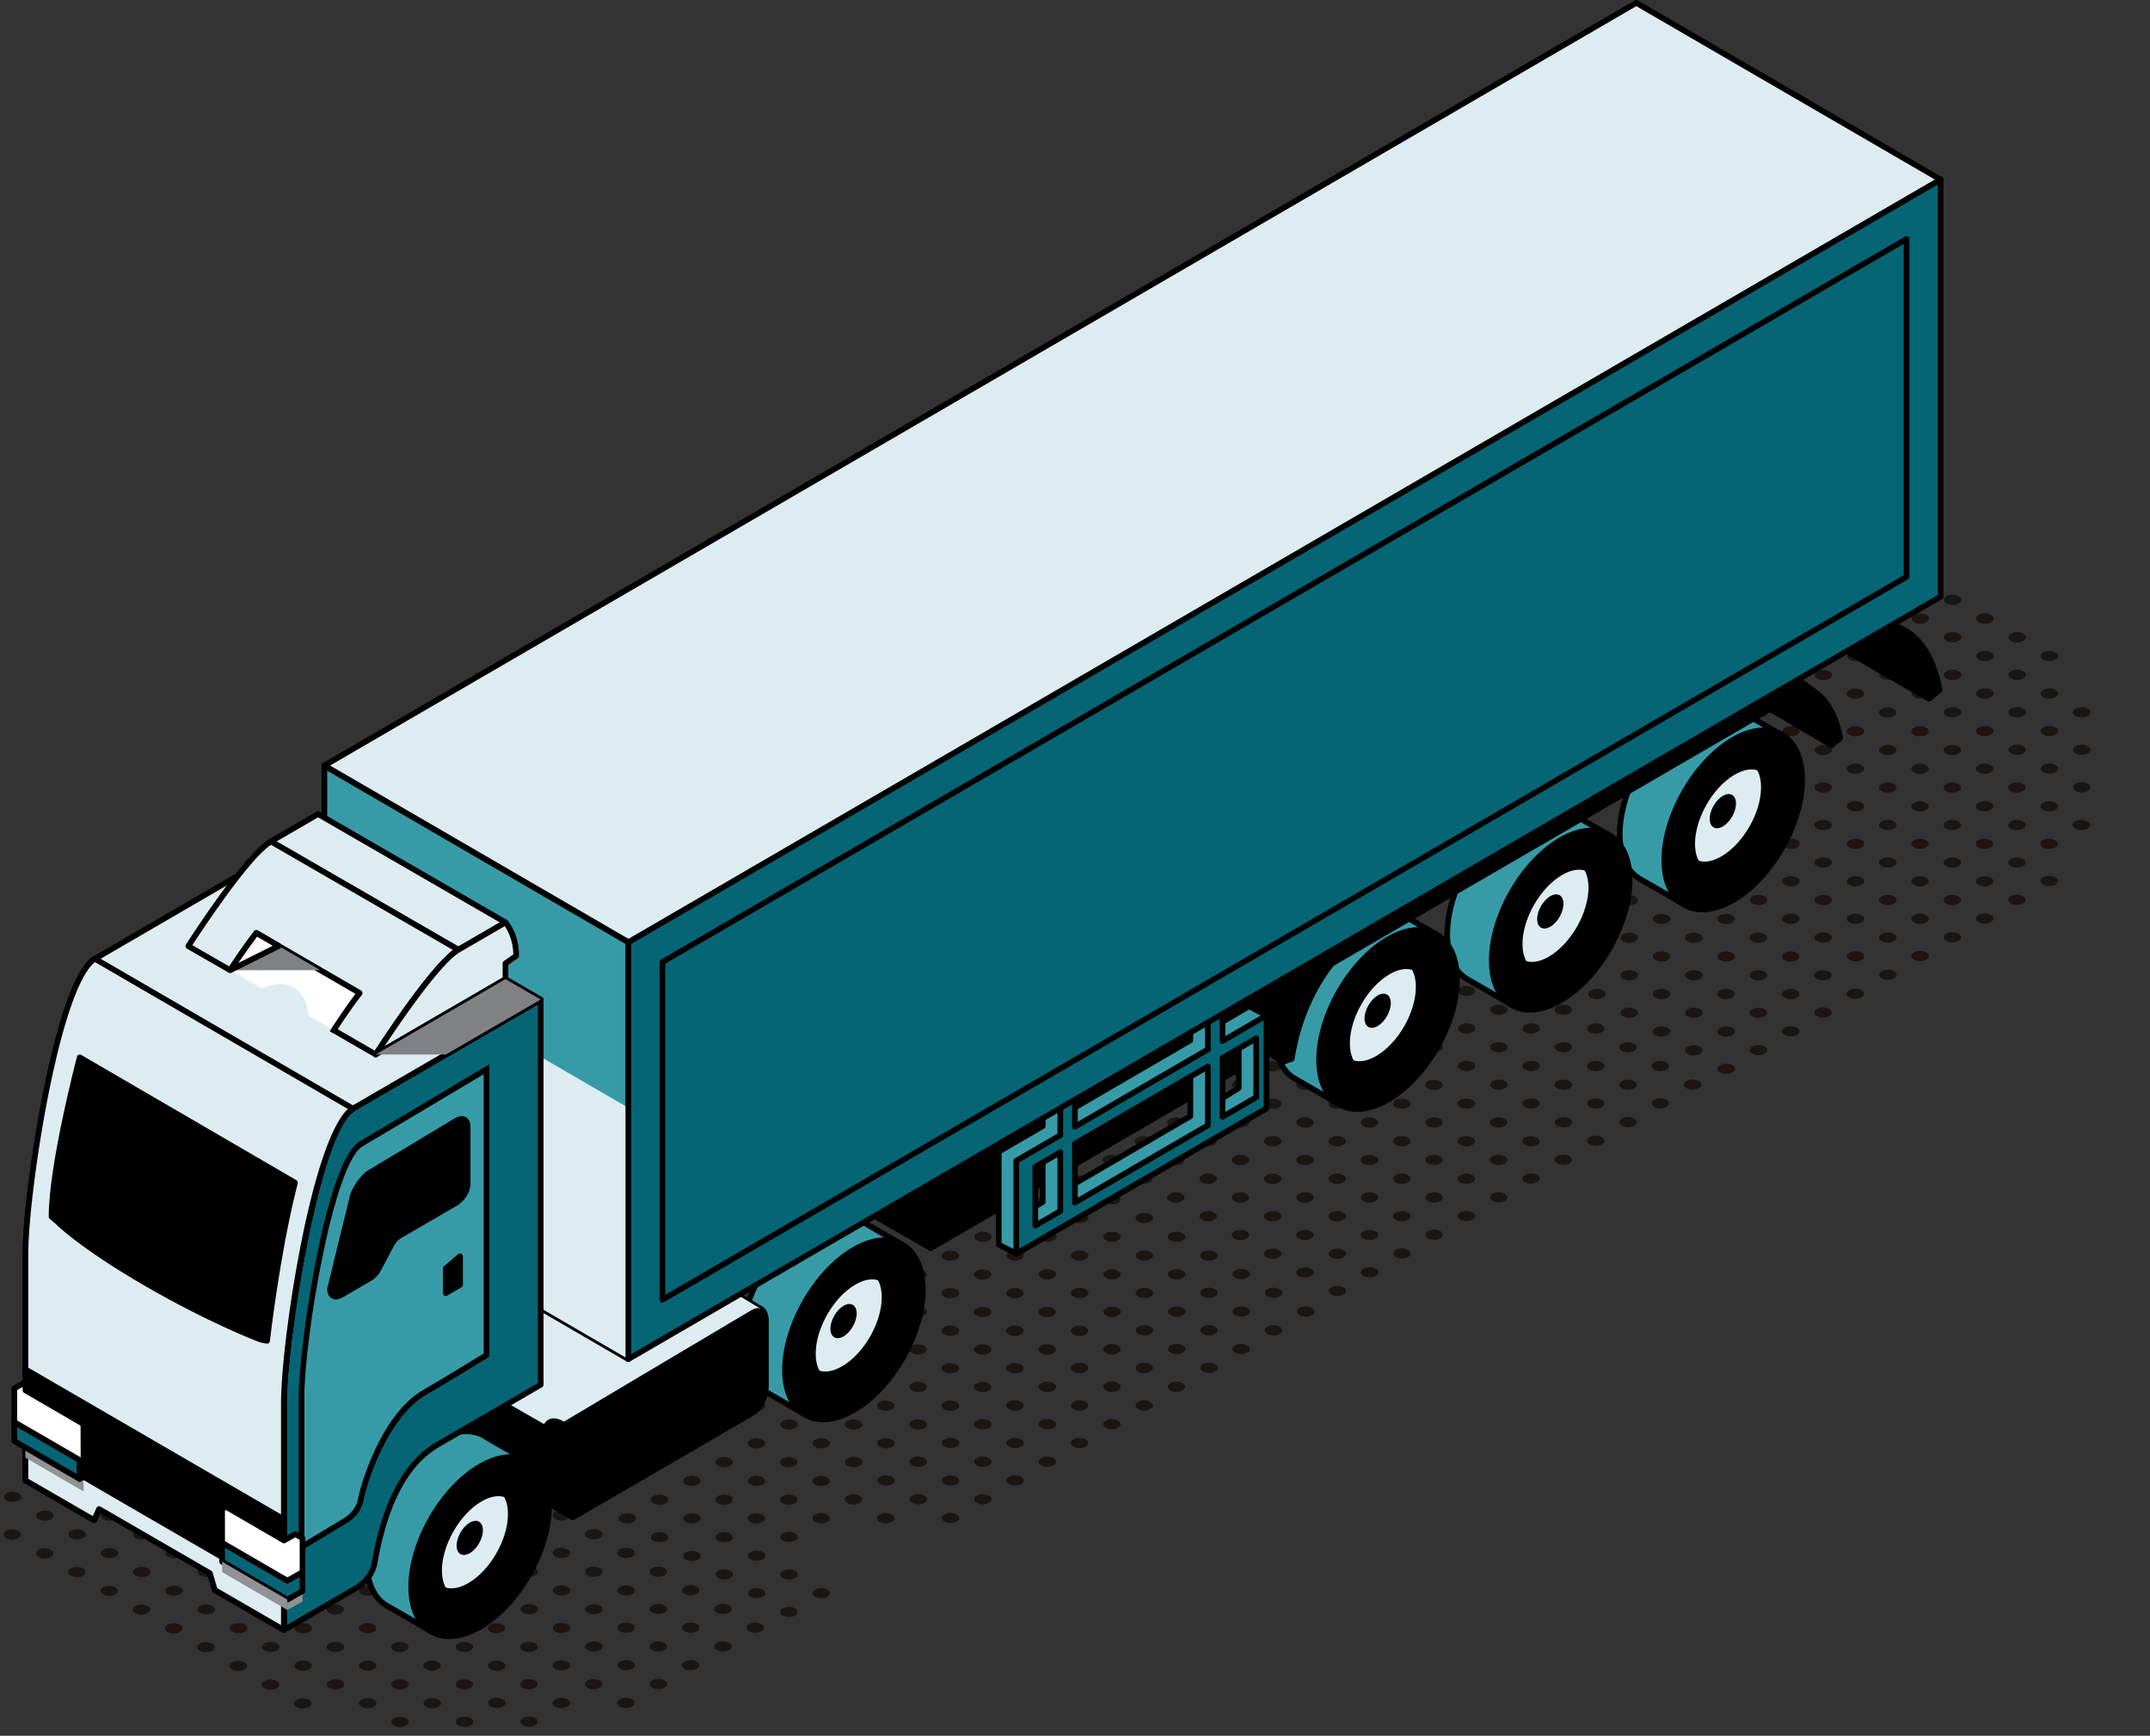 <svg xmlns="http://www.w3.org/2000/svg" width="187" height="151" fill="none">
  <rect width="100%" height="100%" fill="#333333" stroke="none"/>
  <path fill="#000" d="M146.321 2.6L143.206.789V41.924l3.115-1.811V2.6z"/>
  <path fill="#1A1613" d="M39.873 149.466c-.296.171-.296.451 0 .623.297.172.778.172 1.074 0 .297-.172.297-.452 0-.623-.297-.172-.777-.172-1.074 0zm-14.069-1.594c-.297.172-.297.452 0 .624.296.172.777.172 1.073 0 .297-.172.297-.452 0-.624-.297-.171-.777-.171-1.073 0zm-2.808-1.632c-.296.174-.296.452 0 .624.297.173.777.173 1.074 0 .296-.172.296-.45 0-.624-.297-.172-.777-.172-1.074 0zm-2.808-1.631c-.297.172-.297.452 0 .624s.778.172 1.073 0c.297-.172.297-.452 0-.624-.296-.172-.777-.172-1.073 0zm-2.808-1.63c-.297.171-.297.45 0 .623.297.172.778.172 1.074 0 .296-.173.296-.452 0-.623-.296-.174-.777-.174-1.074 0zm-2.807-1.633c-.296.172-.296.452 0 .624.297.172.777.172 1.074 0 .296-.172.296-.452 0-.624-.297-.172-.777-.172-1.074 0zm-2.808-1.631c-.296.172-.296.452 0 .624.297.172.778.172 1.074 0 .297-.172.297-.452 0-.624-.296-.173-.778-.173-1.074 0zm-2.807-1.632c-.297.174-.297.452 0 .624.297.173.777.173 1.074 0 .297-.172.297-.45 0-.624-.297-.172-.777-.172-1.074 0zm-2.807-1.631c-.297.172-.297.452 0 .624.297.172.777.172 1.074 0 .296-.172.296-.452 0-.624-.297-.172-.778-.172-1.074 0zm-2.808-1.632c-.297.173-.297.452 0 .624.297.173.778.173 1.074 0 .297-.172.297-.451 0-.624-.296-.172-.777-.172-1.074 0zm-2.807-1.631c-.297.172-.297.452 0 .624.297.172.778.172 1.074 0 .297-.172.297-.452 0-.624s-.777-.172-1.074 0zM35.328 149.488c-.296-.171-.776-.173-1.074-.001-.297.172-.298.452-.002.624.296.173.777.173 1.073.001.297-.172.298-.452.002-.624zm-3.885-1.634c-.296.172-.296.452 0 .624.297.174.778.174 1.074 0 .296-.172.296-.452 0-.624-.297-.171-.777-.171-1.074 0zm-2.807-1.63c-.297.172-.297.452 0 .624.297.171.777.171 1.073 0 .297-.172.297-.452 0-.624-.296-.172-.777-.172-1.073 0zm-2.808-1.633c-.297.174-.297.452 0 .626.296.172.778.172 1.073 0 .297-.174.297-.452 0-.626-.296-.172-.777-.172-1.073 0zm-2.808-1.63c-.296.171-.296.451 0 .623.297.172.778.172 1.074 0 .297-.172.297-.452 0-.623-.296-.172-.777-.172-1.074 0zm-2.807-1.631c-.296.172-.296.45 0 .624.296.172.778.172 1.074 0 .296-.174.296-.452 0-.624-.297-.174-.778-.174-1.074 0zm-2.807-1.633c-.297.172-.297.452 0 .624s.777.172 1.073 0c.297-.172.297-.452 0-.624-.297-.171-.777-.171-1.073 0zm-2.808-1.63c-.297.172-.297.452 0 .623.296.172.777.172 1.073 0 .297-.171.297-.451 0-.623-.297-.174-.777-.174-1.073 0zm-2.808-1.633c-.296.174-.296.452 0 .624.297.174.778.174 1.074 0 .297-.172.297-.45 0-.624-.296-.172-.777-.172-1.074 0zm-2.807-1.63c-.297.171-.297.451 0 .623s.778.172 1.074 0c.297-.172.297-.452 0-.623-.297-.172-.778-.172-1.074 0zm-2.807-1.633c-.297.174-.297.452 0 .626.296.172.777.172 1.074 0 .297-.174.297-.452 0-.626-.297-.172-.778-.172-1.074 0zM3.37 131.54c-.297.172-.297.452 0 .624.297.172.777.172 1.074 0 .297-.172.297-.452 0-.624-.297-.172-.777-.172-1.074 0zm-2.807-1.63c-.297.172-.297.45 0 .623.297.172.777.172 1.074 0 .297-.173.297-.451 0-.623-.297-.174-.777-.174-1.074 0zM38.135 147.858c-.296-.174-.777-.174-1.074-.002-.297.172-.298.452-.002.624.295.172.776.173 1.074.002.297-.172.298-.452.002-.624zm-3.885-1.634c-.296.172-.296.452 0 .624.296.171.778.171 1.074 0 .296-.172.296-.452 0-.624-.296-.172-.778-.172-1.074 0zm-2.808-1.633c-.296.174-.296.452 0 .626.297.172.778.172 1.074 0 .296-.174.296-.452 0-.626-.297-.172-.778-.172-1.074 0zm-2.807-1.63c-.297.171-.297.451 0 .623s.777.172 1.073 0c.297-.172.297-.452 0-.623-.296-.172-.777-.172-1.073 0zm-2.808-1.631c-.297.172-.297.45 0 .624.296.172.777.172 1.073 0 .297-.174.297-.452 0-.624-.297-.174-.777-.174-1.073 0zm-2.808-1.633c-.296.172-.296.452 0 .624.297.172.778.172 1.074 0 .297-.172.297-.452 0-.624-.296-.171-.777-.171-1.074 0zm-2.807-1.63c-.296.172-.296.452 0 .623.296.172.778.172 1.074 0 .296-.171.296-.451 0-.623-.297-.174-.778-.174-1.074 0zm-2.807-1.633c-.297.174-.297.452 0 .624.297.174.777.174 1.073 0 .297-.172.297-.45 0-.624-.297-.172-.777-.172-1.073 0zm-2.808-1.63c-.297.171-.297.451 0 .623.296.172.777.172 1.073 0 .297-.172.297-.452 0-.623-.297-.172-.777-.172-1.073 0zm-2.808-1.633c-.296.174-.296.452 0 .626.297.172.778.172 1.074 0 .297-.174.297-.452 0-.626-.296-.172-.777-.172-1.074 0zm-2.807-1.631c-.297.172-.297.452 0 .624s.778.172 1.074 0c.297-.172.297-.452-.001-.624-.296-.172-.777-.172-1.074 0zm-2.807-1.63c-.297.172-.297.45 0 .623.296.172.777.172 1.074 0 .297-.173.297-.451 0-.623-.297-.174-.778-.174-1.074 0zm-2.807-1.633c-.297.174-.297.452 0 .624.297.174.777.174 1.074 0 .297-.172.297-.45 0-.624-.297-.172-.777-.172-1.074 0zm64.711 11.643c-.297.174-.297.452 0 .624.297.173.778.173 1.074 0 .296-.172.296-.45 0-.624-.297-.172-.778-.172-1.074 0zm-2.807-1.631c-.296.172-.296.452 0 .624.297.172.778.172 1.074 0 .296-.172.296-.452 0-.624-.297-.172-.778-.172-1.074 0zm-2.807-1.632c-.296.174-.296.452 0 .625.296.172.777.172 1.074 0 .296-.173.296-.451 0-.625-.297-.172-.778-.172-1.074 0zm8.422 1.632c-.296.172-.296.452 0 .624.297.172.777.172 1.074 0 .296-.172.296-.452 0-.624-.297-.172-.777-.172-1.074 0zm-2.808-1.632c-.297.174-.297.452 0 .625.297.172.778.172 1.074 0 .297-.173.297-.451 0-.625-.296-.172-.777-.172-1.074 0zm-2.807-1.631c-.296.172-.296.452 0 .624.297.172.778.172 1.074 0 .296-.172.296-.452 0-.624-.297-.172-.778-.172-1.074 0zm2.807-1.631c-.297.172-.297.452 0 .624.297.172.778.172 1.074 0 .297-.172.297-.452 0-.624-.296-.173-.777-.173-1.074 0zm2.808-1.632c-.296.172-.296.452 0 .624.297.173.777.173 1.074 0 .296-.172.296-.452 0-.624-.297-.172-.777-.172-1.074 0zm5.614 0c-.297.172-.297.452 0 .624.297.173.778.173 1.074 0 .297-.172.297-.452 0-.624s-.778-.172-1.074 0zm-2.808-1.631c-.297.172-.297.452 0 .624.297.172.778.172 1.074 0 .297-.172.297-.452 0-.624-.297-.173-.777-.173-1.074 0zm8.446 1.615c-.296.172-.296.45 0 .624.297.171.778.171 1.074 0 .296-.172.296-.452 0-.624-.296-.172-.777-.172-1.074 0zm-2.807-1.633c-.296.174-.296.452 0 .624.296.174.777.174 1.074 0 .296-.172.296-.45 0-.624-.297-.172-.778-.172-1.074 0zm-2.808-1.63c-.296.171-.296.451 0 .623.297.172.778.172 1.074 0 .297-.172.297-.452 0-.623-.296-.172-.777-.172-1.074 0zm8.422 1.63c-.297.174-.297.452 0 .624.297.174.777.174 1.073 0 .297-.172.297-.45 0-.624-.297-.172-.777-.172-1.073 0zm-2.808-1.63c-.296.171-.296.451 0 .623.297.172.778.172 1.074 0 .296-.172.296-.452 0-.623-.296-.172-.777-.172-1.074 0zm-2.807-1.633c-.296.174-.296.452 0 .626.296.172.777.172 1.074 0 .296-.174.296-.452 0-.626-.297-.172-.778-.172-1.074 0zm8.422 1.633c-.297.171-.297.451 0 .623s.777.172 1.073 0c.297-.172.297-.452 0-.623-.296-.172-.777-.172-1.073 0zm-2.808-1.633c-.297.174-.297.452 0 .626.297.172.777.172 1.073 0 .297-.174.297-.452 0-.626-.297-.172-.777-.172-1.073 0zm-2.808-1.631c-.296.172-.296.452 0 .624.297.172.778.172 1.074 0 .296-.172.296-.452 0-.624-.296-.172-.777-.172-1.074 0zm8.422 1.631c-.296.174-.296.452 0 .626.297.172.778.172 1.074 0 .296-.174.296-.452 0-.626-.297-.172-.778-.172-1.074 0zm-2.807-1.631c-.297.172-.297.452 0 .624s.777.172 1.073 0c.297-.172.297-.452 0-.624-.296-.172-.777-.172-1.073 0zm-2.808-1.632c-.297.174-.297.452 0 .625.297.172.777.172 1.073 0 .297-.173.297-.451 0-.625-.297-.172-.777-.172-1.073 0zm8.422 1.632c-.297.172-.297.452 0 .624.296.172.777.172 1.074 0 .296-.172.296-.452 0-.624-.297-.172-.778-.172-1.074 0zm-2.807-1.632c-.296.174-.296.452 0 .625.297.172.778.172 1.074 0 .296-.173.296-.451 0-.623-.297-.174-.778-.174-1.074-.002zm-2.807-1.631c-.297.172-.297.452 0 .624.297.174.777.174 1.073 0 .297-.172.297-.452 0-.624-.296-.172-.777-.172-1.073 0zm8.422 1.633c-.297.172-.297.45 0 .623.297.172.778.172 1.073 0 .297-.173.297-.451 0-.623-.296-.174-.777-.174-1.073 0zm-2.808-1.633c-.297.172-.297.452 0 .624.296.174.777.174 1.074 0 .296-.172.296-.452 0-.624-.297-.172-.778-.172-1.074 0zm-2.807-1.63c-.296.171-.296.451 0 .623.297.172.778.172 1.074 0 .296-.172.296-.452 0-.623-.297-.172-.778-.172-1.074 0zm8.422 1.63c-.296.172-.296.452 0 .624.297.174.777.174 1.073 0 .297-.172.297-.452 0-.624-.296-.172-.777-.172-1.073 0zm-2.808-1.63c-.297.171-.297.451 0 .623s.778.172 1.073 0c.297-.172.297-.452 0-.623-.296-.172-.777-.172-1.073 0zm-2.808-1.633c-.297.174-.297.452 0 .626.296.171.777.171 1.074 0 .296-.174.296-.452 0-.626-.297-.172-.778-.172-1.074 0zm8.422 1.633c-.297.171-.297.451 0 .623.296.172.777.172 1.074 0 .296-.172.296-.452 0-.623-.297-.172-.778-.172-1.074 0zm-2.808-1.633c-.296.174-.296.452 0 .626.297.171.777.171 1.073 0 .297-.174.297-.452 0-.626-.296-.172-.777-.172-1.073 0zm-2.808-1.631c-.297.172-.297.452 0 .624s.777.172 1.073 0c.297-.172.297-.452 0-.624-.296-.172-.777-.172-1.073 0zm8.446 1.615c-.296.172-.296.452 0 .624.297.171.778.171 1.074 0 .297-.172.297-.452 0-.624-.296-.172-.777-.172-1.074 0zm-2.807-1.633c-.297.174-.297.454 0 .626s.778.172 1.074 0c.296-.172.296-.452 0-.626-.296-.172-.777-.172-1.074 0zm-2.808-1.63c-.296.172-.296.451 0 .623.297.172.777.172 1.073 0 .297-.172.297-.451 0-.623-.296-.172-.777-.172-1.073 0zm8.422 1.63c-.297.174-.297.454 0 .626.296.172.777.172 1.073 0 .297-.172.297-.452 0-.626-.296-.172-.777-.172-1.073 0zm-2.808-1.63c-.296.172-.296.451 0 .623.297.172.778.172 1.074 0 .297-.172.297-.451 0-.623-.296-.172-.777-.172-1.074 0zm-2.807-1.633c-.297.172-.297.454 0 .626s.778.172 1.074 0c.296-.172.296-.452 0-.626-.296-.172-.777-.172-1.074 0zm8.422 1.633c-.297.172-.297.451 0 .623.296.172.777.172 1.073 0 .297-.172.297-.451 0-.623-.296-.172-.777-.172-1.073 0zm-2.808-1.633c-.296.174-.296.454 0 .626.297.172.778.172 1.074 0 .297-.172.297-.452 0-.626-.296-.172-.777-.172-1.074 0zm-2.807-1.631c-.296.172-.296.452 0 .624.297.174.778.174 1.074 0 .297-.172.297-.452 0-.624-.296-.171-.777-.171-1.074 0zm8.422 1.631c-.296.174-.296.454 0 .626.297.172.777.172 1.074 0 .296-.172.296-.452 0-.626-.297-.172-.777-.172-1.074 0zm-2.807-1.631c-.297.172-.297.452 0 .624.296.174.777.174 1.073 0 .297-.172.297-.452 0-.624-.296-.171-.777-.171-1.073 0zm-2.808-1.63c-.296.172-.296.452 0 .623.297.172.778.172 1.074 0 .297-.171.297-.451 0-.623-.296-.172-.777-.172-1.074 0zm-61.944 38.945c-.297.171-.297.451 0 .623s.777.172 1.073 0c.297-.172.297-.452 0-.623-.296-.172-.777-.172-1.073 0zm-2.808-1.633c-.296.174-.296.452 0 .626.296.172.778.172 1.074 0 .296-.174.296-.452 0-.626-.296-.172-.778-.172-1.074 0zm5.615 0c-.297.174-.297.452 0 .626.296.172.777.172 1.074 0 .296-.174.296-.452 0-.626-.297-.172-.777-.172-1.074 0zm-2.807-1.631c-.297.172-.297.452 0 .624s.777.172 1.073 0c.297-.172.297-.452 0-.624-.296-.171-.777-.171-1.073 0zm8.422 1.631c-.296.174-.296.452 0 .626.296.172.778.172 1.074 0 .296-.174.296-.452 0-.626-.297-.172-.778-.172-1.074 0zm-2.807-1.631c-.297.172-.297.452 0 .624.296.172.777.172 1.073 0 .297-.172.297-.452 0-.624-.296-.171-.778-.171-1.073 0zm-2.808-1.63c-.297.172-.297.45 0 .623.296.172.777.172 1.074 0 .296-.173.296-.451 0-.623-.297-.174-.777-.174-1.074 0zm8.447 1.612c-.297.174-.297.452 0 .626.296.172.777.172 1.073 0 .297-.174.297-.452 0-.626-.297-.172-.778-.172-1.073 0zm-2.808-1.63c-.296.172-.296.452 0 .623.297.172.777.172 1.074 0 .296-.171.296-.451 0-.623-.297-.172-.777-.172-1.074 0zm-2.808-1.631c-.297.172-.297.45 0 .624.297.172.777.172 1.074 0 .297-.174.297-.452 0-.624s-.777-.172-1.074 0zm8.422 1.631c-.297.172-.297.452 0 .623.297.172.778.172 1.074 0 .296-.171.296-.451 0-.623-.296-.172-.777-.172-1.074 0zm-2.807-1.631c-.297.172-.297.45 0 .624.296.172.777.172 1.073 0 .296-.174.296-.452 0-.624-.297-.172-.778-.172-1.073 0zm-2.808-1.632c-.296.173-.296.451 0 .623.297.174.777.174 1.074 0 .296-.172.296-.45 0-.623-.297-.172-.777-.172-1.074 0zm8.422 1.632c-.297.172-.297.45 0 .624.297.172.777.172 1.074 0 .297-.174.297-.452 0-.624-.297-.172-.777-.172-1.074 0zm-2.807-1.632c-.297.173-.297.451 0 .623.297.174.778.174 1.074 0 .296-.172.296-.45 0-.623-.296-.172-.777-.172-1.074 0zm-2.807-1.631c-.297.172-.297.452 0 .624.296.171.777.171 1.073 0 .296-.172.296-.452 0-.624-.297-.172-.778-.172-1.073 0zm8.422 1.631c-.297.173-.297.451 0 .623.296.174.778.174 1.073 0 .297-.172.297-.45 0-.623-.297-.172-.777-.172-1.073 0zm-2.808-1.631c-.297.172-.297.452 0 .624.297.171.777.171 1.074 0 .297-.172.297-.452 0-.624-.297-.172-.777-.172-1.074 0zm-2.807-1.633c-.297.174-.297.452 0 .626.297.172.778.172 1.074 0 .296-.174.296-.452 0-.626-.296-.172-.777-.172-1.074 0zm.101-2.98c-.297.172-.297.452 0 .624.297.172.777.172 1.074 0 .296-.172.296-.452 0-.624-.297-.171-.778-.171-1.074 0zm-2.808-1.63c-.297.172-.297.45 0 .624.297.171.778.171 1.073 0 .297-.174.297-.452 0-.624-.296-.174-.777-.174-1.073 0zm-2.808-1.633c-.296.172-.296.452 0 .624.297.172.778.172 1.074 0 .296-.172.296-.452 0-.624-.297-.172-.778-.172-1.074 0zm-2.807-1.63c-.297.172-.297.452 0 .623.297.172.777.172 1.074 0 .297-.171.297-.451 0-.623-.297-.174-.777-.174-1.074 0zm12.307 3.264c-.296-.173-.777-.173-1.073-.001-.297.172-.298.452-.003.624.296.173.777.173 1.073.001.297-.172.299-.452.003-.624zm-3.885-1.634c-.297.172-.297.452 0 .624.297.172.777.172 1.074 0 .296-.172.296-.452 0-.624-.297-.172-.778-.172-1.074 0zm-2.808-1.63c-.297.172-.297.452 0 .623.297.172.778.172 1.073 0 .297-.171.297-.451 0-.623-.296-.174-.777-.174-1.073 0zm-2.808-1.633c-.297.172-.297.452 0 .624.297.174.778.174 1.074 0 .296-.172.296-.452 0-.624-.297-.172-.778-.172-1.074 0zm12.307 3.265c-.296-.172-.776-.172-1.073 0-.297.172-.298.45-.002.624.296.172.777.173 1.074 0 .297-.172.298-.45.001-.624zm-3.884-1.632c-.297.172-.297.452 0 .623.297.172.777.172 1.074 0 .297-.171.297-.451 0-.623-.297-.174-.777-.174-1.074 0zm-2.807-1.633c-.297.172-.297.452 0 .624.297.174.777.174 1.074 0 .296-.172.296-.452 0-.624-.297-.172-.778-.172-1.074 0zm-2.808-1.631c-.297.172-.297.452 0 .624s.778.172 1.073 0c.297-.172.297-.452 0-.624-.296-.171-.777-.171-1.073 0zm12.307 3.265c-.296-.173-.776-.173-1.073-.001-.297.171-.298.451-.002.623.296.174.776.174 1.074.002.297-.172.298-.452.002-.624zm-3.885-1.634c-.296.172-.296.452 0 .624.297.174.778.174 1.074 0 .296-.172.296-.452 0-.624-.297-.172-.778-.172-1.074 0zm-2.807-1.631c-.297.172-.297.452 0 .624s.777.172 1.074 0c.297-.172.297-.452 0-.624-.297-.171-.777-.171-1.074 0zm-2.807-1.632c-.297.174-.297.452 0 .625.297.172.777.172 1.074 0 .296-.173.296-.451 0-.625-.297-.172-.778-.172-1.074 0zm12.307 3.266c-.296-.173-.776-.173-1.073-.001-.297.172-.298.45-.003.624.297.172.777.173 1.074.001s.298-.452.002-.624zm-3.885-1.634c-.296.172-.296.452 0 .624.297.172.778.172 1.074 0 .296-.172.296-.452 0-.624-.297-.171-.778-.171-1.074 0zm-2.808-1.632c-.296.174-.296.452 0 .625.297.172.778.172 1.074 0 .296-.173.296-.451 0-.625-.297-.172-.778-.172-1.074 0zm-2.807-1.631c-.297.172-.297.452 0 .624s.777.172 1.074 0c.297-.172.297-.452 0-.624-.297-.172-.777-.172-1.074 0zm12.331 3.249c-.296-.174-.776-.174-1.074-.002-.297.172-.298.452-.002.624.296.173.776.173 1.073.002.297-.172.298-.452.002-.624zm-3.885-1.634c-.296.172-.296.452 0 .624.296.171.778.171 1.074 0 .296-.172.296-.452 0-.624-.297-.172-.778-.172-1.074 0zm-2.807-1.631c-.297.172-.297.45 0 .624.296.172.777.172 1.073 0 .297-.174.297-.452 0-.624-.296-.174-.778-.174-1.073 0zm-2.808-1.632c-.297.171-.297.451 0 .623.297.172.777.172 1.074 0 .296-.172.296-.452 0-.623-.297-.172-.777-.172-1.074 0zm12.307 3.264c-.296-.172-.777-.173-1.073-.001-.297.173-.298.452-.002.625.295.172.776.172 1.073 0 .297-.172.298-.45.002-.624zm-3.885-1.632c-.297.172-.297.45 0 .624.297.172.778.172 1.073 0 .297-.174.297-.452 0-.624-.296-.174-.777-.174-1.073 0zm-2.808-1.632c-.296.171-.296.451 0 .623.296.172.778.172 1.074 0 .296-.172.296-.452 0-.623-.297-.172-.778-.172-1.074 0zm-2.807-1.631c-.297.172-.297.452 0 .624.296.172.777.172 1.073 0 .297-.172.297-.452 0-.624-.296-.174-.778-.174-1.073 0zm12.307 3.265c-.297-.174-.777-.174-1.074-.002-.297.172-.298.452-.002.624.296.173.777.173 1.074.001.297-.172.298-.452.002-.623zm-3.885-1.634c-.297.171-.297.451 0 .623s.777.172 1.073 0c.297-.172.297-.452 0-.623-.297-.172-.777-.172-1.073 0zm-2.807-1.631c-.297.172-.297.452 0 .624.297.172.778.172 1.073 0 .297-.172.297-.452 0-.624-.296-.174-.777-.174-1.073 0zm9.499 1.632c-.296-.172-.776-.172-1.073 0-.297.172-.298.45-.002.624.296.172.777.174 1.074 0 .297-.172.298-.45.002-.624zm-3.884-1.632c-.297.172-.297.452 0 .624s.777.172 1.073 0c.297-.172.297-.452 0-.624-.296-.174-.777-.174-1.073 0zm-2.808-1.633c-.297.174-.297.452 0 .624.297.174.777.174 1.073 0 .297-.172.297-.45 0-.624-.297-.172-.777-.172-1.073 0zm9.499 1.634c-.296-.173-.776-.173-1.074-.001-.297.172-.298.452-.002.624.296.173.776.173 1.073.001.297-.172.298-.452.002-.624zm-3.884-1.634c-.296.174-.296.452 0 .624.296.174.777.174 1.074 0 .296-.172.296-.45 0-.624-.297-.172-.778-.172-1.074 0zm-2.808-1.63c-.297.172-.297.452 0 .623.297.172.777.172 1.073 0 .297-.171.297-.451 0-.623-.296-.174-.777-.174-1.073 0zm9.499 1.632c-.296-.172-.777-.172-1.073 0-.297.172-.298.452-.002.624.296.172.776.173 1.074.001.296-.171.298-.451.002-.625zm-3.885-1.632c-.296.172-.296.452 0 .623.297.172.777.172 1.074 0 .296-.171.296-.451 0-.623-.297-.172-.778-.174-1.074 0zm-2.807-1.633c-.296.174-.296.452 0 .626.297.172.778.172 1.074 0 .296-.174.296-.452 0-.626-.297-.172-.778-.172-1.074 0zm-2.807-1.631c-.297.172-.297.452 0 .624s.777.172 1.073 0c.297-.172.297-.452 0-.624-.296-.171-.777-.171-1.073 0zm12.307 3.265c-.297-.172-.777-.172-1.074-.001-.297.172-.298.452-.002.623.296.174.777.174 1.074.002.297-.172.298-.452.002-.624zm-3.885-1.634c-.297.174-.297.452 0 .626.296.172.777.172 1.073 0 .297-.174.297-.452 0-.626-.297-.172-.778-.172-1.073 0zm-2.808-1.631c-.296.172-.296.452 0 .624.297.172.777.172 1.074 0 .296-.172.296-.452 0-.624-.297-.171-.778-.171-1.074 0zm-2.807-1.63c-.296.172-.296.452 0 .624.297.171.778.171 1.074 0 .296-.172.296-.452 0-.624-.297-.174-.778-.174-1.074 0zm-2.807-1.633c-.297.172-.297.452 0 .624.297.174.777.174 1.073 0 .297-.172.297-.452 0-.624-.296-.172-.777-.172-1.073 0zm15.114 4.897c-.295-.173-.776-.173-1.074-.001-.297.172-.298.452-.002.624.296.172.776.173 1.073.001.297-.172.298-.452.002-.624zm-3.884-1.634c-.296.172-.296.452 0 .624.297.172.777.172 1.074 0 .296-.172.296-.452 0-.624-.297-.171-.777-.171-1.074 0zm-2.808-1.63c-.297.172-.297.452 0 .624.296.171.777.171 1.073 0 .297-.172.297-.452 0-.624-.297-.174-.778-.174-1.073 0zm-2.808-1.633c-.296.172-.296.452 0 .624.297.174.777.174 1.074 0 .296-.172.296-.452 0-.624-.297-.172-.778-.172-1.074 0zm-2.807-1.63c-.296.171-.296.451 0 .623.297.172.778.172 1.074 0 .296-.172.296-.452 0-.623-.297-.174-.778-.174-1.074 0zm-2.807-1.633c-.297.172-.297.452 0 .624.297.174.777.174 1.073 0 .297-.172.297-.452 0-.624-.296-.172-.777-.172-1.073 0zm-2.808-1.631c-.297.172-.297.452 0 .624s.777.172 1.073 0c.297-.172.297-.452 0-.624-.297-.171-.777-.171-1.073 0zm20.753 8.143c-.296-.174-.776-.174-1.073-.002-.297.172-.298.452-.002.624.296.173.777.173 1.074.002.297-.172.298-.452.002-.624zm-3.884-1.634c-.297.172-.297.452 0 .624.296.173.777.173 1.073 0 .297-.172.297-.452 0-.624s-.778-.172-1.073 0zm-2.808-1.631c-.296.172-.296.452 0 .624.297.172.777.172 1.074 0 .297-.172.297-.452 0-.624-.297-.174-.777-.174-1.074 0zm-2.807-1.632c-.297.171-.297.451 0 .623.296.174.778.174 1.074 0 .297-.172.297-.452 0-.623-.296-.172-.778-.172-1.074 0zm-2.807-1.631c-.297.172-.297.452 0 .624.296.172.777.172 1.073 0 .297-.172.297-.452 0-.624-.297-.174-.778-.174-1.073 0zm15.114 4.895c-.297-.172-.777-.172-1.075 0s-.298.451-.002.624c.296.172.776.172 1.073 0 .297-.17.298-.45.003-.624zm-3.885-1.632c-.297.172-.297.452 0 .624.296.172.777.172 1.073 0 .297-.172.297-.452 0-.624-.297-.174-.778-.174-1.073 0zm-2.808-1.632c-.297.171-.297.451 0 .623.296.174.777.174 1.073 0 .297-.172.297-.452 0-.623-.297-.172-.778-.172-1.073 0zm-2.808-1.631c-.296.172-.296.452 0 .624.297.172.777.172 1.074 0 .297-.172.297-.452 0-.624-.297-.174-.777-.174-1.074 0zm-2.807-1.633c-.297.174-.297.452 0 .626.296.172.778.172 1.074 0 .297-.174.297-.452 0-.626-.296-.171-.778-.171-1.074 0zm15.114 4.898c-.297-.174-.777-.174-1.074-.002-.297.172-.298.452-.002.624.296.173.776.173 1.074.001.297-.172.297-.452.002-.623zm-3.885-1.634c-.296.171-.296.451 0 .623.297.174.778.174 1.074 0 .296-.172.296-.452 0-.623-.297-.172-.778-.172-1.074 0zm-2.807-1.631c-.297.172-.297.452 0 .624.296.172.777.172 1.073 0 .297-.172.297-.452 0-.624-.297-.174-.778-.174-1.073 0zm-2.808-1.633c-.297.174-.297.452 0 .626.296.172.777.172 1.073 0 .297-.174.297-.452 0-.626-.297-.171-.778-.171-1.073 0zm-2.808-1.63c-.296.172-.296.452 0 .623.296.172.777.172 1.074 0 .297-.171.297-.451 0-.623-.297-.172-.778-.172-1.074 0zm15.114 4.895c-.296-.172-.777-.172-1.074 0-.297.172-.298.45-.002.624.296.172.777.174 1.074.002.297-.172.298-.452.002-.626zm-3.885-1.632c-.296.172-.296.452 0 .624.297.172.777.172 1.074 0 .296-.172.296-.452 0-.624-.297-.174-.777-.174-1.074 0zm-2.807-1.633c-.296.174-.296.452 0 .626.297.172.778.172 1.074 0 .296-.174.296-.452 0-.626-.297-.171-.778-.171-1.074 0zm-2.807-1.63c-.297.172-.297.452 0 .623.296.172.777.172 1.073 0 .297-.171.297-.451 0-.623s-.778-.172-1.073 0zm-2.808-1.631c-.297.172-.297.45 0 .624.296.172.777.172 1.073 0 .297-.174.297-.452 0-.624-.297-.174-.778-.174-1.073 0zm-52.445 43.84c-.296-.172-.777-.173-1.073-.001-.297.173-.298.452-.002.625.295.172.776.172 1.073 0 .297-.172.298-.45.002-.624zm-3.885-1.632c-.297.172-.297.45 0 .624.297.172.777.172 1.073 0 .297-.174.297-.452 0-.624-.297-.174-.777-.174-1.073 0zm-2.808-1.632c-.296.171-.296.451 0 .623.296.172.778.172 1.074 0 .297-.172.297-.452 0-.623-.296-.172-.778-.172-1.074 0zm-2.807-1.631c-.297.172-.297.452 0 .624.296.172.777.172 1.074 0 .296-.172.296-.452 0-.624-.297-.174-.778-.174-1.074 0zm-2.807-1.633c-.297.172-.297.452 0 .624.297.174.777.174 1.073 0 .297-.172.297-.452 0-.624-.296-.172-.777-.172-1.073 0zm15.114 4.898c-.296-.174-.777-.174-1.074-.002-.296.172-.298.452-.002.624.296.173.777.173 1.073.001.297-.172.298-.452.003-.623zm-3.885-1.634c-.297.171-.297.451 0 .623.297.172.777.172 1.074 0 .296-.172.296-.452 0-.623-.297-.172-.777-.172-1.074 0zm-2.807-1.631c-.297.172-.297.452 0 .624s.777.172 1.073 0c.297-.172.297-.452 0-.624-.297-.174-.777-.174-1.073 0zm-2.808-1.633c-.296.172-.296.452 0 .624.296.174.778.174 1.073 0 .297-.172.297-.452 0-.624-.296-.172-.777-.172-1.073 0zm-2.807-1.63c-.297.172-.297.452 0 .623.296.172.777.172 1.074 0 .296-.171.296-.451 0-.623-.297-.172-.778-.172-1.074 0zm15.114 4.895c-.296-.172-.776-.172-1.074 0-.297.172-.298.45-.002.624.296.172.777.174 1.074 0 .297-.172.298-.45.002-.624zm-3.885-1.632c-.296.172-.296.452 0 .624.297.172.778.172 1.074 0 .297-.172.297-.452 0-.624-.297-.174-.777-.174-1.074 0zm-2.807-1.633c-.297.172-.297.452 0 .624.297.174.777.174 1.074 0 .296-.172.296-.452 0-.624-.297-.172-.777-.172-1.074 0zm9.523 1.616c-.295-.171-.776-.171-1.073 0-.297.172-.298.451-.002.624.296.172.777.174 1.073 0 .297-.17.298-.45.002-.624zm-3.885-1.632c-.296.172-.296.452 0 .624.297.172.778.172 1.074 0 .297-.172.297-.452 0-.624-.297-.174-.777-.174-1.074 0zm-2.807-1.632c-.297.173-.297.452 0 .623.296.174.777.174 1.073 0 .297-.171.297-.45 0-.623-.297-.172-.777-.172-1.073 0zm9.499 1.634c-.296-.172-.776-.174-1.073-.002-.297.172-.298.452-.002.624.296.173.776.173 1.074.001.297-.171.298-.451.002-.623zm-3.884-1.634c-.297.173-.297.452 0 .623.296.174.777.174 1.073 0 .297-.171.297-.45 0-.623-.297-.172-.778-.172-1.073 0zm-2.808-1.631c-.296.172-.296.452 0 .624.297.172.778.172 1.074 0 .297-.172.297-.452 0-.624-.297-.172-.777-.172-1.074 0zm9.5 1.634c-.296-.174-.776-.174-1.073-.002-.297.172-.298.452-.002.624.296.172.776.174 1.073.002.297-.172.298-.452.002-.624zm-3.884-1.634c-.297.172-.297.452 0 .624.296.172.777.172 1.073 0 .296-.172.296-.452 0-.624-.296-.172-.777-.172-1.073 0zm-2.808-1.631c-.297.172-.297.45 0 .624.296.172.777.172 1.073 0 .297-.174.297-.452 0-.624-.297-.173-.778-.173-1.073 0zm9.499 1.633c-.296-.172-.777-.174-1.074-.002-.297.173-.297.452-.001.625.295.172.776.172 1.073 0 .297-.172.298-.45.002-.623zm-3.885-1.633c-.297.172-.297.45 0 .624.297.172.778.172 1.074 0 .297-.174.297-.452 0-.624-.297-.173-.777-.173-1.074 0zm-2.807-1.632c-.297.172-.297.452 0 .624.296.171.777.171 1.073 0 .296-.172.296-.452 0-.624-.296-.172-.777-.172-1.073 0zm-2.808-1.631c-.297.172-.297.45 0 .624.296.172.777.172 1.073 0 .297-.174.297-.452 0-.624-.296-.174-.777-.174-1.073 0zM149.602 92.664c-.297.172-.297.45 0 .624.296.172.777.172 1.073 0 .297-.174.297-.452 0-.624-.296-.172-.777-.172-1.073 0zm2.807-1.632c-.297.173-.297.452 0 .624s.777.172 1.074 0c.295-.172.295-.45 0-.624-.297-.172-.777-.172-1.074 0zm2.807-1.631c-.296.172-.296.452 0 .624.297.172.777.172 1.074 0 .297-.172.297-.452 0-.624s-.777-.172-1.074 0zm2.808-1.631c-.297.172-.297.45 0 .622.297.174.777.174 1.074 0 .295-.172.295-.45 0-.622-.297-.173-.777-.173-1.074 0zm2.807-1.632c-.297.172-.297.452 0 .624s.777.172 1.074 0c.297-.172.297-.452 0-.624s-.777-.172-1.074 0zm2.831-1.649c-.295.172-.295.452 0 .624.297.172.777.172 1.074 0 .297-.172.297-.452 0-.624s-.777-.172-1.074 0zm2.808-1.631c-.297.172-.297.45 0 .624.297.172.777.172 1.074 0 .295-.174.295-.452 0-.624-.297-.173-.777-.173-1.074 0zm2.807-1.632c-.297.173-.297.452 0 .624s.777.172 1.074 0c.297-.172.297-.45 0-.624-.297-.172-.777-.172-1.074 0zm2.808-1.631c-.297.172-.297.452 0 .624.295.172.777.172 1.073 0 .296-.172.296-.452 0-.624-.296-.173-.778-.173-1.073 0zm2.807-1.632c-.297.174-.297.452 0 .624.297.174.777.174 1.074 0 .297-.172.297-.45 0-.624-.297-.172-.777-.172-1.074 0zm2.807-1.631c-.296.172-.296.452 0 .624.297.172.777.172 1.074 0 .297-.172.297-.452 0-.624s-.777-.172-1.074 0zm-61.92 35.666c-.296.171-.296.451 0 .623.297.172.777.172 1.074 0 .297-.172.297-.452 0-.623-.297-.174-.777-.174-1.074 0zm2.808-1.633c-.297.172-.297.452 0 .626.296.172.777.172 1.073 0 .297-.174.297-.454 0-.626-.296-.172-.777-.172-1.073 0zm2.807-1.631c-.296.172-.296.452 0 .624.297.172.777.172 1.074 0 .296-.172.296-.452 0-.624-.297-.172-.777-.172-1.074 0zm2.808-1.632c-.297.174-.297.454 0 .625.296.172.777.172 1.073 0 .297-.171.297-.451 0-.625-.296-.172-.777-.172-1.073 0zm2.807-1.631c-.297.172-.297.452 0 .624.296.172.777.172 1.073 0 .298-.172.298-.452 0-.624-.296-.172-.777-.172-1.073 0zm2.807-1.632c-.296.173-.296.453 0 .625.297.172.778.172 1.074 0 .296-.172.296-.452 0-.625-.296-.172-.777-.172-1.074 0zm2.808-1.631c-.297.172-.297.452 0 .624.296.173.777.173 1.073 0 .297-.172.297-.452 0-.624-.296-.172-.777-.172-1.073 0zm2.806-1.631c-.296.172-.296.452 0 .624.297.172.778.172 1.075 0 .296-.172.296-.452 0-.624-.297-.173-.778-.173-1.075 0zm2.833-1.648c-.297.172-.297.452 0 .624.296.172.777.172 1.073 0 .297-.172.297-.452 0-.624-.296-.172-.777-.172-1.073 0zm2.806-1.632c-.296.173-.296.452 0 .625.297.172.778.172 1.075 0 .296-.173.296-.452 0-.625-.297-.172-.778-.172-1.075 0zm2.808-1.631c-.296.172-.296.452 0 .624.297.172.778.172 1.074 0 .296-.172.296-.452 0-.624s-.777-.172-1.074 0zm2.808-1.631c-.297.172-.297.45 0 .624.296.172.777.172 1.073 0 .297-.174.297-.452 0-.624-.296-.174-.777-.174-1.073 0zm.101-2.982c-.297.172-.297.452 0 .624s.777.172 1.073 0c.297-.172.297-.452 0-.624-.296-.172-.776-.172-1.073 0zm-2.808-1.631c-.296.172-.296.452 0 .624.297.172.777.172 1.074 0 .297-.172.297-.452 0-.624-.297-.173-.777-.173-1.074 0zm-2.807-1.632c-.297.172-.297.452 0 .624.296.173.777.173 1.074 0 .296-.172.296-.452 0-.624-.297-.172-.778-.172-1.074 0zm-2.808-1.631c-.296.172-.296.452 0 .624.297.172.778.172 1.075 0 .296-.172.296-.452 0-.624-.297-.174-.778-.174-1.075 0zm12.307 3.265c-.296-.172-.776-.173-1.073-.002-.297.172-.298.452-.002.625.296.172.776.172 1.073 0 .297-.172.299-.45.002-.624zm-3.884-1.634c-.297.172-.297.452 0 .624.297.173.777.173 1.073 0 .297-.172.297-.452 0-.624-.296-.172-.776-.172-1.073 0zm-2.808-1.631c-.296.172-.296.452 0 .624.297.172.777.172 1.074 0 .297-.172.297-.452 0-.624-.297-.174-.777-.174-1.074 0zm-2.807-1.633c-.297.174-.297.452 0 .624.296.174.777.174 1.074 0 .296-.172.296-.45 0-.624-.297-.172-.778-.172-1.074 0zm12.307 3.267c-.297-.174-.777-.174-1.074-.002-.297.172-.298.452-.002.624s.776.174 1.073 0c.297-.17.298-.45.003-.622zm-3.885-1.634c-.297.172-.297.452 0 .624.296.172.777.172 1.074 0 .296-.172.296-.452 0-.624-.297-.174-.778-.174-1.074 0zm-2.807-1.633c-.297.174-.297.452 0 .624.296.174.777.174 1.073 0 .297-.172.297-.45 0-.624-.296-.172-.777-.172-1.073 0zm-2.808-1.631c-.296.172-.296.452 0 .624.297.172.777.172 1.074 0 .297-.172.297-.452 0-.624-.297-.174-.777-.174-1.074 0zm-2.807-1.632c-.297.174-.297.452 0 .625.296.172.777.172 1.074 0 .296-.174.296-.452 0-.625-.297-.172-.778-.172-1.074 0zm15.114 4.897c-.295-.172-.777-.173-1.074-.002-.297.172-.297.452-.002.625.295.172.777.172 1.074 0 .297-.172.299-.45.002-.624zm-3.884-1.634c-.297.174-.297.452 0 .624.295.174.777.174 1.072 0 .297-.172.297-.45 0-.624-.295-.172-.777-.172-1.072 0zm-2.808-1.631c-.297.172-.297.452 0 .624.296.172.777.172 1.074 0 .296-.172.296-.452 0-.624-.297-.174-.778-.174-1.074 0zm-2.807-1.632c-.297.174-.297.452 0 .625.296.172.777.172 1.073 0 .297-.174.297-.452 0-.625-.296-.172-.777-.172-1.073 0zm-2.808-1.631c-.296.172-.296.452 0 .624s.777.172 1.074 0c.297-.172.297-.452 0-.624s-.778-.172-1.074 0zm-2.807-1.631c-.297.172-.297.452 0 .624.296.172.777.172 1.073 0 .297-.172.297-.452 0-.624-.296-.173-.777-.173-1.073 0zm17.921 6.528c-.296-.174-.776-.174-1.073-.002-.298.172-.298.452-.003.624.297.173.777.173 1.074.002.297-.172.298-.452.002-.624zm-3.884-1.634c-.297.172-.297.452 0 .624.296.172.777.172 1.074 0 .296-.172.296-.452 0-.624-.297-.174-.778-.174-1.074 0zm-2.807-1.631c-.297.172-.297.45 0 .624.295.172.777.172 1.072 0 .297-.174.297-.452 0-.624-.295-.174-.777-.174-1.072 0zm-2.808-1.633c-.297.172-.297.452 0 .624.296.173.777.173 1.074 0 .296-.172.296-.452 0-.624-.297-.172-.778-.172-1.074 0zm12.331 3.248c-.297-.172-.777-.174-1.074-.002-.297.172-.298.452-.001.624.295.173.777.174 1.072.002.298-.172.298-.452.003-.624zm-3.885-1.634c-.296.172-.296.452 0 .624.297.172.777.172 1.074 0 .297-.172.297-.452 0-.624-.297-.172-.777-.172-1.074 0zm-2.807-1.631c-.297.172-.297.452 0 .624s.777.172 1.074 0c.297-.172.297-.452 0-.624-.297-.174-.777-.174-1.074 0zm-2.807-1.632c-.297.172-.297.452 0 .624.295.173.777.173 1.073 0 .296-.172.296-.452 0-.624-.296-.172-.778-.172-1.073 0zm12.306 3.265c-.295-.172-.777-.172-1.074 0-.297.172-.297.45-.002.624.297.172.777.172 1.074 0 .297-.172.299-.45.002-.624zm-3.884-1.632c-.297.172-.297.452 0 .624.295.172.777.172 1.072 0 .297-.172.297-.452 0-.624-.295-.174-.777-.174-1.072 0zm-2.808-1.632c-.296.172-.296.452 0 .624.297.173.777.173 1.074 0 .297-.172.297-.452 0-.624-.297-.172-.777-.172-1.074 0zm-2.807-1.631c-.297.172-.297.452 0 .624.297.172.777.172 1.074 0 .297-.172.297-.452 0-.624-.297-.173-.777-.173-1.074 0zm12.307 3.265c-.297-.172-.777-.174-1.074-.002-.297.172-.298.452-.001.624.295.173.775.173 1.072.002.297-.172.299-.452.003-.624zm-3.885-1.634c-.297.172-.297.452 0 .624.297.173.777.173 1.074 0 .297-.172.297-.452 0-.624-.297-.172-.777-.172-1.074 0zm-2.807-1.631c-.297.172-.297.452 0 .624.295.172.777.172 1.072 0 .297-.172.297-.452 0-.624-.295-.173-.777-.173-1.072 0zm-2.808-1.632c-.296.173-.296.452 0 .625.297.172.777.172 1.074 0 .297-.173.297-.452 0-.625-.297-.172-.777-.172-1.074 0zm-2.807-1.631c-.297.172-.297.452 0 .624s.777.172 1.074 0c.297-.172.297-.452 0-.624-.297-.173-.777-.173-1.074 0zm15.114 4.897c-.297-.173-.777-.173-1.074-.002-.297.172-.297.452-.002.624.296.172.777.174 1.074.002.297-.172.297-.452.002-.624zm-3.884-1.634c-.297.172-.297.452 0 .624.295.172.777.172 1.072 0 .297-.172.297-.452 0-.624-.295-.173-.777-.173-1.072 0zm-2.808-1.632c-.297.173-.297.452 0 .625.297.172.777.172 1.074 0 .297-.173.297-.452 0-.625-.297-.172-.777-.172-1.074 0zm-2.807-1.631c-.297.172-.297.452 0 .624.295.172.777.172 1.072 0 .297-.172.297-.452 0-.624-.295-.173-.777-.173-1.072 0zm-2.808-1.632c-.296.172-.296.452 0 .625.297.172.777.172 1.074 0 .297-.173.297-.454 0-.625-.297-.172-.777-.172-1.074 0zm15.114 4.897c-.296-.172-.776-.174-1.074-.002-.297.172-.297.452-.002.625.297.172.777.172 1.074 0 .297-.172.299-.45.002-.624zm-3.884-1.634c-.297.173-.297.452 0 .625.297.172.777.172 1.074 0 .295-.173.295-.452 0-.625-.297-.172-.777-.172-1.074 0zm-2.807-1.631c-.297.172-.297.452 0 .624.295.172.777.172 1.072 0 .297-.172.297-.452 0-.624-.295-.173-.777-.173-1.072 0zm-2.808-1.632c-.297.174-.297.452 0 .625.297.172.777.172 1.074 0 .297-.173.297-.452 0-.625-.297-.172-.777-.172-1.074 0zm-2.807-1.631c-.297.172-.297.452 0 .624.295.174.777.174 1.072 0 .297-.172.297-.452 0-.624-.295-.172-.777-.172-1.072 0zm-2.808-1.631c-.296.172-.296.452 0 .624.297.172.777.172 1.074 0 .297-.172.297-.452 0-.624-.297-.174-.777-.174-1.074 0zm17.922 6.528c-.297-.173-.777-.173-1.074-.002-.297.172-.298.452-.002.624s.776.174 1.073.002c.297-.172.298-.452.003-.624zm-3.886-1.634c-.296.172-.296.452 0 .624.297.172.778.172 1.074 0 .297-.172.297-.452 0-.624-.296-.172-.777-.173-1.074 0zm-2.806-1.632c-.297.174-.297.452 0 .625.297.172.777.172 1.074 0 .295-.173.295-.452 0-.625-.297-.172-.777-.172-1.074 0zm-2.807-1.631c-.297.172-.297.452 0 .624.295.174.776.174 1.072 0 .297-.172.297-.452 0-.624-.296-.172-.777-.172-1.072 0zm-2.808-1.631c-.297.172-.297.452 0 .624s.777.172 1.074 0c.297-.172.297-.452 0-.624-.297-.174-.777-.174-1.074 0zm-2.807-1.632c-.297.172-.297.452 0 .624.295.173.777.173 1.072 0 .297-.172.297-.452 0-.624-.295-.172-.777-.172-1.072 0zm-2.808-1.631c-.296.172-.296.452 0 .624.297.172.777.172 1.074 0 .297-.172.297-.452 0-.624-.297-.174-.777-.174-1.074 0zm-2.807-1.632c-.297.173-.297.452 0 .625.297.172.777.172 1.074 0 .297-.173.297-.452 0-.625-.297-.172-.777-.172-1.074 0zm-2.808-1.631c-.296.172-.296.452 0 .624.296.172.778.172 1.074 0 .296-.172.296-.452 0-.624s-.778-.172-1.074 0zm26.344 11.422c-.295-.172-.777-.172-1.074-.002-.297.174-.297.452-.002.625.295.172.777.172 1.074 0 .297-.172.297-.45.002-.624zm-3.884-1.634c-.297.174-.297.452 0 .625.295.172.777.172 1.072 0 .297-.173.297-.452 0-.625-.295-.172-.777-.172-1.072 0zm-2.809-1.631c-.296.172-.296.452 0 .624.297.174.778.174 1.074 0 .297-.172.297-.452 0-.624-.296-.172-.777-.172-1.074 0zm-2.806-1.631c-.297.172-.297.452 0 .624s.777.172 1.074 0c.295-.172.295-.452 0-.624-.297-.174-.777-.174-1.074 0zm-2.807-1.632c-.297.172-.297.452 0 .624.295.173.776.173 1.072 0 .297-.172.297-.452 0-.624-.296-.172-.777-.172-1.072 0zm-2.808-1.631c-.297.172-.297.452 0 .624s.777.172 1.074 0c.297-.172.297-.452 0-.624-.297-.174-.777-.174-1.074 0zm-2.807-1.632c-.297.173-.297.452 0 .625.295.172.777.172 1.072 0 .297-.173.297-.452 0-.625-.295-.172-.777-.172-1.072 0zm20.727 8.16c-.295-.172-.775-.174-1.072-.002-.298.172-.298.452-.003.624.297.174.777.174 1.074.002.297-.172.298-.452.001-.624zm-3.883-1.634c-.297.172-.297.452 0 .624.296.174.777.174 1.074 0 .296-.172.296-.452 0-.624-.297-.172-.778-.172-1.074 0zm-2.807-1.631c-.297.172-.297.452 0 .624.295.172.777.172 1.072 0 .297-.172.297-.452 0-.624-.295-.174-.777-.174-1.072 0zm-2.809-1.632c-.296.172-.296.452 0 .624.297.173.778.173 1.074 0 .297-.172.297-.452 0-.624-.296-.172-.777-.172-1.074 0zm-2.806-1.631c-.297.172-.297.452 0 .624s.777.172 1.074 0c.295-.172.295-.452 0-.624-.297-.174-.777-.174-1.074 0zm-2.809-1.632c-.295.173-.295.452 0 .625.297.172.778.172 1.074 0 .297-.173.297-.452 0-.625-.296-.172-.777-.172-1.074 0zm-2.806-1.631c-.297.172-.297.452 0 .624.297.172.777.172 1.074 0 .297-.172.297-.452 0-.624s-.777-.172-1.074 0zm-2.807-1.632c-.297.174-.297.452 0 .625.295.172.777.172 1.072 0 .297-.174.297-.452 0-.625-.295-.172-.777-.172-1.072 0zm-2.808-1.631c-.296.172-.296.452 0 .624.297.174.777.174 1.074 0 .297-.172.297-.452 0-.624-.297-.172-.777-.172-1.074 0zm22.483 9.771c-.296.172-.296.452 0 .625.296.172.777.172 1.074 0 .296-.174.296-.454 0-.625-.297-.172-.778-.172-1.074 0zm-2.807-1.631c-.297.172-.297.452 0 .624.297.172.777.172 1.074 0 .297-.172.297-.452 0-.624-.297-.174-.777-.174-1.074 0zm-2.807-1.633c-.297.172-.297.452 0 .624.295.174.777.174 1.073 0 .296-.172.296-.452 0-.624-.296-.172-.778-.172-1.073 0zm-2.808-1.631c-.297.172-.297.452 0 .624s.777.172 1.074 0c.297-.172.297-.452 0-.624s-.777-.172-1.074 0zm-2.807-1.632c-.297.173-.297.452 0 .625.297.172.777.172 1.074 0 .295-.174.295-.452 0-.625-.297-.172-.777-.172-1.074 0zm-2.808-1.631c-.296.172-.296.452 0 .624.297.172.777.172 1.074 0 .297-.172.297-.452 0-.624-.297-.172-.777-.172-1.074 0zm-2.807-1.631c-.297.172-.297.452 0 .624s.777.172 1.074 0c.297-.172.297-.452 0-.624-.297-.174-.777-.174-1.074 0zm-2.807-1.632c-.297.172-.297.452 0 .625.296.172.777.172 1.073 0 .297-.174.297-.454 0-.625-.296-.172-.777-.172-1.073 0zm19.651 8.157c-.296.172-.296.452 0 .624.296.174.777.174 1.074 0 .296-.172.296-.452 0-.624-.297-.172-.778-.172-1.074 0zm-2.807-1.631c-.297.172-.297.452 0 .624s.777.172 1.074 0c.295-.172.295-.452 0-.624-.297-.172-.777-.172-1.074 0zm-2.808-1.632c-.296.173-.296.452.001.625.295.172.777.172 1.073 0 .296-.172.296-.452 0-.625-.296-.172-.778-.172-1.074 0zm-2.807-1.631c-.297.172-.297.452 0 .624.297.172.777.172 1.074 0 .297-.172.297-.452 0-.624-.297-.172-.777-.172-1.074 0zm-2.807-1.631c-.297.172-.297.452 0 .624s.777.172 1.074 0c.295-.172.295-.452 0-.624-.297-.174-.777-.174-1.074 0zm11.229 3.261c-.296.173-.296.454 0 .625.296.172.777.172 1.074 0 .296-.172.296-.452 0-.625-.297-.172-.778-.172-1.074 0zm-2.807-1.631c-.297.172-.297.452 0 .624.297.172.777.172 1.074 0 .295-.172.295-.452 0-.624-.297-.172-.777-.172-1.074 0zm-2.808-1.631c-.296.172-.296.452 0 .624s.778.172 1.074 0c.296-.172.296-.452 0-.624-.296-.174-.778-.174-1.074 0zm-2.807-1.632c-.297.172-.297.452 0 .625.297.172.777.172 1.074 0 .297-.174.297-.454 0-.625-.297-.172-.777-.172-1.074 0zm-2.807-1.631c-.297.172-.297.452 0 .624.297.172.777.172 1.074 0 .295-.172.295-.452 0-.624-.297-.172-.777-.172-1.074 0zm-2.808-1.632c-.296.173-.296.452 0 .625.297.172.777.172 1.074 0 .297-.174.297-.452 0-.625-.297-.172-.777-.172-1.074 0zm11.23 3.263c-.297.172-.297.452 0 .625.297.172.777.172 1.074 0 .295-.174.295-.454 0-.625-.297-.172-.777-.172-1.074 0zm-2.808-1.631c-.296.172-.296.452 0 .624.296.172.778.172 1.074 0 .296-.172.296-.452 0-.624-.296-.172-.778-.172-1.074 0zm-2.807-1.632c-.297.173-.297.452 0 .625.297.172.777.172 1.074 0 .297-.174.297-.452 0-.625-.297-.172-.777-.172-1.074 0zm-2.807-1.631c-.297.172-.297.452 0 .624s.777.172 1.074 0c.295-.172.295-.452 0-.624-.297-.172-.777-.172-1.074 0zm-55.252 58.524c-.296-.172-.777-.172-1.074 0-.297.172-.298.45-.002.624.296.172.777.173 1.074.001.297-.171.298-.451.002-.625zm-3.885-1.632c-.296.172-.296.45 0 .623.297.172.777.172 1.074 0 .296-.173.296-.451 0-.623-.297-.172-.777-.172-1.074 0zm-2.807-1.633c-.297.174-.297.452 0 .624.296.174.777.174 1.073 0 .298-.172.298-.45 0-.624-.296-.172-.777-.172-1.073 0zm-2.807-1.63c-.297.171-.297.451 0 .623.296.172.777.172 1.073 0 .297-.172.297-.452 0-.623-.296-.172-.777-.172-1.073 0zm-2.808-1.633c-.296.174-.296.452 0 .626.296.172.777.172 1.074 0 .296-.174.296-.452 0-.626-.297-.17-.778-.17-1.074 0zm-2.807-1.631c-.297.172-.297.452 0 .624.297.172.777.172 1.074 0 .296-.172.296-.452 0-.624-.297-.172-.777-.172-1.074 0zm-2.807-1.63c-.297.172-.297.45 0 .623.296.172.777.172 1.073 0 .297-.173.297-.451 0-.623-.297-.174-.777-.174-1.073 0zm20.729 8.158c-.296-.173-.776-.173-1.074-.001-.297.172-.298.452-.002.623.296.174.777.174 1.074.002.297-.172.298-.452.002-.624zm-3.884-1.634c-.297.174-.297.452 0 .624.296.174.777.174 1.073 0 .297-.172.297-.45 0-.624-.296-.172-.777-.172-1.073 0zm-2.808-1.63c-.296.171-.296.451 0 .623.297.172.777.172 1.074 0 .296-.172.296-.452 0-.623-.297-.172-.777-.172-1.074 0zm-2.807-1.633c-.297.174-.297.452 0 .626.296.172.777.172 1.073 0 .298-.174.298-.452 0-.626-.296-.17-.777-.17-1.073 0zm-2.808-1.631c-.296.172-.296.452 0 .624.297.172.778.172 1.074 0 .297-.172.297-.452 0-.624-.296-.172-.777-.172-1.074 0zm-2.807-1.63c-.296.172-.296.45 0 .623.296.172.777.172 1.074 0 .296-.173.296-.451 0-.623-.297-.174-.778-.174-1.074 0zm-2.807-1.633c-.297.174-.297.452 0 .624.297.174.777.174 1.074 0 .296-.172.296-.45 0-.624-.297-.172-.777-.172-1.074 0zm20.728 8.161c-.296-.174-.776-.174-1.073-.002-.297.172-.298.45-.002.624.296.172.776.173 1.073.001.298-.172.298-.452.002-.623zm-3.884-1.634c-.296.171-.296.451 0 .623s.777.172 1.074 0c.296-.172.296-.452 0-.623-.297-.172-.778-.172-1.074 0zm-2.807-1.633c-.297.174-.297.452 0 .626.296.172.777.172 1.073 0 .297-.174.297-.452 0-.626-.296-.17-.777-.17-1.073 0zm-2.808-1.631c-.296.172-.296.452 0 .624.297.172.777.172 1.074 0 .296-.172.296-.452 0-.624-.297-.172-.777-.172-1.074 0zm-2.807-1.63c-.297.172-.297.45 0 .623.296.172.777.172 1.073 0 .298-.173.298-.451 0-.623-.296-.174-.777-.174-1.073 0zm-2.808-1.633c-.296.174-.296.452 0 .624.297.174.778.174 1.074 0 .296-.172.296-.45 0-.624-.296-.172-.777-.172-1.074 0zm-2.807-1.631c-.296.172-.296.45 0 .624.296.172.777.172 1.074 0 .296-.174.296-.452 0-.624-.297-.172-.778-.172-1.074 0zm20.729 8.159c-.296-.172-.776-.173-1.074 0-.297.172-.298.45-.002.622.296.174.777.174 1.074.002.297-.172.298-.452.002-.624zm-3.885-1.634c-.297.174-.297.452 0 .626.297.172.778.172 1.074 0 .296-.174.296-.452 0-.626-.296-.17-.777-.17-1.074 0zm-2.807-1.631c-.296.172-.296.452 0 .624s.777.172 1.074 0c.296-.172.296-.452 0-.624-.297-.172-.778-.172-1.074 0zm-2.807-1.63c-.297.172-.297.45 0 .623.296.172.777.172 1.073 0 .297-.173.297-.451 0-.623-.296-.174-.777-.174-1.073 0zm-2.808-1.633c-.296.174-.296.452 0 .624.297.174.777.174 1.074 0 .296-.172.296-.45 0-.624-.297-.172-.777-.172-1.074 0zm-2.807-1.631c-.297.172-.297.45 0 .624.296.172.777.172 1.073 0 .298-.174.298-.452 0-.624-.296-.172-.777-.172-1.073 0zm-2.808-1.633c-.296.174-.296.452 0 .624.297.173.778.173 1.074 0 .296-.172.296-.45 0-.624-.296-.172-.777-.172-1.074 0zm20.729 8.16c-.296-.173-.777-.173-1.074-.001-.297.172-.298.452-.002.624.296.171.777.173 1.074.001.297-.172.298-.452.002-.624zm-3.885-1.634c-.296.172-.296.452 0 .624.297.172.778.172 1.074 0 .297-.172.297-.452 0-.624-.296-.172-.777-.172-1.074 0zm-2.807-1.63c-.297.172-.297.45 0 .623.297.172.778.172 1.074 0 .296-.173.296-.451 0-.623-.296-.174-.777-.174-1.074 0zm-2.807-1.633c-.296.174-.296.452 0 .624.296.174.777.174 1.074 0 .296-.172.296-.45 0-.624-.297-.172-.778-.172-1.074 0zm-2.807-1.631c-.297.172-.297.45 0 .624.296.172.777.172 1.073 0 .297-.174.297-.452 0-.624-.296-.172-.777-.172-1.073 0zm-2.808-1.633c-.296.174-.296.452 0 .624.296.173.777.173 1.074 0 .296-.172.296-.45 0-.624-.297-.172-.778-.172-1.074 0zm-2.807-1.631c-.297.172-.297.452 0 .624.296.172.777.172 1.073 0 .298-.172.298-.452 0-.624-.296-.172-.777-.172-1.073 0zm20.728 8.159c-.295-.172-.776-.172-1.073 0-.297.172-.298.45-.002.624.296.172.777.173 1.073 0 .298-.17.299-.45.002-.624zm-3.884-1.632c-.297.172-.297.45 0 .623.297.172.777.172 1.074 0 .296-.173.296-.451 0-.623-.297-.174-.777-.174-1.074 0zm-2.808-1.633c-.296.174-.296.452 0 .624.297.174.777.174 1.074 0 .297-.172.297-.45 0-.624-.297-.172-.777-.172-1.074 0zm-2.807-1.631c-.297.172-.297.45 0 .624.297.172.778.172 1.074 0 .296-.174.296-.452 0-.624s-.777-.172-1.074 0zm-2.807-1.633c-.296.174-.296.452 0 .624.296.173.777.173 1.074 0 .296-.172.296-.45 0-.624-.297-.172-.778-.172-1.074 0zm-2.807-1.631c-.297.172-.297.452 0 .624.296.172.777.172 1.073 0 .297-.172.297-.452 0-.624-.296-.172-.777-.172-1.073 0zm-2.808-1.631c-.296.172-.296.45 0 .624.296.172.777.172 1.074 0 .296-.174.296-.452 0-.624-.297-.174-.778-.174-1.074 0zm20.729 8.158c-.296-.173-.777-.173-1.074-.001-.297.172-.298.452-.002.623.296.174.776.174 1.074.002.297-.172.298-.452.002-.624zm-3.884-1.634c-.297.174-.297.452 0 .624.295.174.776.174 1.073 0 .297-.172.297-.45 0-.624-.297-.172-.778-.172-1.073 0zm-2.808-1.631c-.297.172-.297.45 0 .624.297.172.777.172 1.074 0 .296-.174.296-.452 0-.624-.297-.172-.777-.172-1.074 0zm-2.808-1.633c-.296.174-.296.452 0 .624.297.173.777.173 1.074 0 .297-.172.297-.45 0-.624-.297-.172-.777-.172-1.074 0zm12.307 3.265c-.296-.172-.776-.172-1.074 0-.297.172-.297.452-.001.624.296.172.776.174 1.073.002.297-.172.298-.452.002-.625zm-3.885-1.632c-.296.172-.296.45 0 .624.297.172.777.172 1.074 0 .296-.174.296-.452 0-.624-.297-.172-.777-.172-1.074 0zm-2.806-1.633c-.298.174-.298.452 0 .624.295.173.776.173 1.073 0 .297-.172.297-.45 0-.624-.297-.172-.778-.172-1.073 0zm-2.808-1.631c-.297.172-.297.452 0 .624.297.172.777.172 1.074 0 .296-.172.296-.452 0-.624-.297-.172-.777-.172-1.074 0zm12.331 3.248c-.296-.173-.777-.173-1.074-.002-.297.172-.298.452-.002.624s.777.174 1.073.002c.298-.172.299-.452.003-.624zm-3.885-1.634c-.296.172-.296.452 0 .624.296.172.777.172 1.074 0 .297-.172.297-.452 0-.624s-.778-.172-1.074 0zm-2.807-1.631c-.297.172-.297.45 0 .622.296.173.777.173 1.074 0 .296-.172.296-.45 0-.622-.297-.174-.778-.174-1.074 0zm-2.807-1.632c-.297.174-.297.452 0 .624.296.172.777.172 1.073 0 .297-.172.297-.45 0-.624-.296-.172-.777-.172-1.073 0zm-2.808-1.631c-.297.172-.297.45 0 .624.297.172.777.172 1.074 0 .296-.173.296-.452 0-.624-.297-.172-.777-.172-1.074 0zm15.114 4.896c-.296-.172-.777-.174-1.073-.002-.298.174-.299.452-.002.625.295.172.776.172 1.073 0 .297-.172.298-.45.002-.624zm-3.885-1.632c-.296.172-.296.45 0 .622.297.173.778.173 1.074 0 .296-.172.296-.45 0-.622-.297-.174-.777-.174-1.074 0zm-2.807-1.632c-.296.174-.296.452 0 .624s.777.172 1.074 0c.296-.172.296-.45 0-.624-.297-.172-.778-.172-1.074 0zm-2.807-1.631c-.297.172-.297.45 0 .624.296.172.777.172 1.074 0 .296-.173.296-.452 0-.624-.297-.172-.778-.172-1.074 0zm-2.807-1.632c-.297.172-.297.452 0 .624.296.172.776.172 1.073 0 .297-.172.297-.452 0-.624s-.777-.172-1.073 0zm15.113 4.897c-.295-.174-.776-.174-1.074-.002-.296.172-.297.452-.002.624.297.174.777.174 1.074.002.297-.172.299-.452.002-.624zm-3.884-1.634c-.297.174-.297.452 0 .624.296.172.777.172 1.073 0 .297-.172.297-.45 0-.624-.296-.172-.777-.172-1.073 0zm-2.808-1.631c-.296.172-.296.45 0 .624.297.172.777.172 1.074 0 .296-.173.296-.452 0-.624-.297-.172-.777-.172-1.074 0zm-2.807-1.632c-.296.172-.296.452 0 .624.296.172.777.172 1.074 0 .296-.172.296-.45 0-.624-.297-.172-.778-.172-1.074 0zm-2.807-1.631c-.297.172-.297.452 0 .624.296.172.777.172 1.074 0 .296-.172.296-.452 0-.624-.297-.172-.778-.172-1.074 0zm-2.807-1.632c-.297.173-.297.452 0 .624.296.173.776.173 1.073 0 .297-.172.297-.45 0-.624-.297-.172-.777-.172-1.073 0zm17.921 6.528c-.296-.172-.777-.173-1.074-.002-.297.173-.298.452-.002.625.296.172.776.173 1.074.002.297-.173.297-.452.002-.625zm-3.885-1.632c-.296.172-.296.45 0 .624.297.172.777.172 1.074 0 .296-.173.296-.452 0-.624-.297-.172-.777-.172-1.074 0zm-2.807-1.632c-.297.174-.297.452 0 .624.296.172.777.172 1.073 0 .297-.172.297-.45 0-.624-.296-.172-.777-.172-1.073 0zm-2.808-1.631c-.296.172-.296.452 0 .624.297.172.777.172 1.074 0 .296-.172.296-.452 0-.624-.297-.172-.777-.172-1.074 0z"/>
  <path fill="#379BA7" d="M155.201 64.076l-8.692 14.637s-2.749-1.62-3.83-2.224c-1.109-.62-1.796-1.981-1.796-3.929 0-3.847 2.682-8.525 5.992-10.449 1.78-1.034 3.379-1.061 4.477-.267l3.849 2.232z"/>
  <path fill="#000" d="M149.548 61.54c-.782 0-1.652.265-2.55.786-3.236 1.882-5.869 6.472-5.869 10.233 0 1.792.593 3.111 1.67 3.712.896.502 2.958 1.713 3.624 2.103l8.438-14.209-3.633-2.105c-.479-.348-1.051-.52-1.68-.52zm-3.038 17.421c-.043 0-.086-.011-.126-.034-.026-.017-2.758-1.626-3.825-2.221-1.24-.695-1.924-2.167-1.924-4.147 0-3.92 2.745-8.703 6.116-10.664 1.797-1.043 3.526-1.135 4.745-.252l3.828 2.217c.058.033.099.088.116.152.017.066.007.133-.028.191l-8.691 14.637c-.046.077-.128.121-.211.121"/>
  <path fill="#000" d="M154.317 69.253c0 2.29-1.597 5.076-3.568 6.22-1.97 1.145-3.568.217-3.568-2.074 0-2.29 1.598-5.075 3.568-6.22 1.971-1.145 3.568-.217 3.568 2.073z"/>
  <path fill="#000" d="M152.342 66.936c-.445 0-.945.154-1.469.459-1.9 1.103-3.445 3.797-3.445 6.006 0 1.014.328 1.764.922 2.109.595.347 1.403.256 2.276-.251 1.899-1.104 3.445-3.798 3.445-6.006 0-1.014-.328-1.764-.922-2.109-.238-.139-.51-.208-.807-.208zm-3.186 9.278c-.382 0-.738-.091-1.052-.273-.754-.439-1.169-1.34-1.169-2.54 0-2.366 1.656-5.254 3.691-6.437 1.034-.598 2.016-.686 2.77-.251.753.439 1.168 1.34 1.168 2.54 0 2.365-1.656 5.253-3.691 6.437-.601.349-1.185.525-1.717.525"/>
  <path fill="#DDECF0" d="M153.416 68.492c0 2.29-1.597 5.076-3.568 6.22-1.97 1.145-3.568.218-3.568-2.074 0-2.29 1.598-5.075 3.568-6.22 1.971-1.145 3.568-.217 3.568 2.073z"/>
  <path fill="#000" d="M151.44 66.175c-.445 0-.944.154-1.468.459-1.9 1.104-3.445 3.798-3.445 6.006 0 1.015.328 1.764.922 2.11.593.347 1.402.256 2.276-.252 1.899-1.103 3.445-3.796 3.445-6.005 0-1.015-.328-1.764-.922-2.11-.238-.139-.511-.208-.808-.208zm-3.187 9.279c-.382 0-.736-.091-1.051-.274-.754-.438-1.168-1.34-1.168-2.54 0-2.365 1.656-5.253 3.691-6.437 1.033-.597 2.015-.686 2.769-.251.754.439 1.169 1.341 1.169 2.541 0 2.366-1.656 5.253-3.691 6.436-.601.349-1.186.526-1.719.526"/>
  <path fill="#000" d="M150.749 75.474c-1.97 1.145-3.568.217-3.568-2.074 0-2.29 1.598-5.076 3.568-6.22 1.971-1.145 3.568-.218 3.568 2.073 0 2.29-1.597 5.075-3.568 6.22zm0-11.113c-3.31 1.924-5.993 6.602-5.993 10.449 0 3.848 2.683 5.407 5.993 3.483 3.311-1.923 5.993-6.602 5.993-10.449 0-3.847-2.682-5.407-5.993-3.483z"/>
  <path fill="#000" d="M152.342 66.936c-.445 0-.945.154-1.469.459-1.9 1.103-3.445 3.797-3.445 6.006 0 1.014.328 1.763.922 2.109.594.347 1.403.256 2.276-.251 1.899-1.104 3.445-3.798 3.445-6.006 0-1.014-.328-1.764-.922-2.109-.238-.139-.51-.208-.807-.208zm-3.186 9.278c-.382 0-.738-.091-1.052-.273-.755-.439-1.169-1.34-1.169-2.54 0-2.367 1.656-5.254 3.691-6.437 1.034-.598 2.016-.686 2.77-.251.753.439 1.168 1.34 1.168 2.54 0 2.365-1.656 5.253-3.691 6.437-.601.348-1.185.525-1.717.525zm4.269-12.432c-.776 0-1.646.267-2.552.794-3.237 1.881-5.87 6.471-5.87 10.233 0 1.768.58 3.079 1.633 3.691 1.051.61 2.468.461 3.99-.423 3.237-1.882 5.87-6.472 5.87-10.233 0-1.768-.58-3.08-1.633-3.691-.425-.247-.911-.371-1.438-.371zm-5.353 15.585c-.612 0-1.18-.146-1.683-.438-1.212-.703-1.879-2.167-1.879-4.12 0-3.92 2.744-8.704 6.116-10.664 1.681-.976 3.274-1.125 4.484-.422 1.212.704 1.879 2.167 1.879 4.121 0 3.919-2.743 8.703-6.116 10.664-.983.571-1.936.859-2.801.859z"/>
  <path fill="#000" d="M150.991 69.902c0 .733-.511 1.625-1.143 1.993-.631.367-1.143.07-1.143-.665 0-.733.512-1.625 1.143-1.993.632-.367 1.143-.069 1.143.665z"/>
  <path fill="#379BA7" d="M140.194 72.799l-8.692 14.637s-2.749-1.62-3.83-2.224c-1.109-.62-1.797-1.981-1.797-3.929 0-3.847 2.683-8.525 5.992-10.449 1.781-1.034 3.38-1.061 4.477-.267l3.85 2.232z"/>
  <path fill="#000" d="M134.54 70.264c-.782 0-1.651.264-2.549.786-3.237 1.882-5.869 6.473-5.869 10.234 0 1.791.592 3.111 1.669 3.711.896.502 2.959 1.713 3.624 2.103l8.438-14.208-3.632-2.107c-.48-.347-1.051-.519-1.681-.519zm-3.038 17.421c-.042 0-.086-.011-.125-.034-.027-.017-2.759-1.626-3.826-2.221-1.239-.693-1.922-2.165-1.922-4.146 0-3.92 2.742-8.704 6.115-10.665 1.796-1.044 3.526-1.136 4.744-.253l3.829 2.22c.057.033.099.088.115.153.017.065.007.132-.027.19l-8.692 14.636c-.045.079-.127.121-.211.121"/>
  <path fill="#000" d="M139.31 77.977c0 2.29-1.597 5.076-3.568 6.22-1.97 1.145-3.568.218-3.568-2.073 0-2.29 1.598-5.075 3.568-6.22 1.971-1.145 3.568-.217 3.568 2.074z"/>
  <path fill="#000" d="M137.335 75.659c-.446 0-.946.154-1.469.459-1.9 1.104-3.445 3.798-3.445 6.006 0 1.014.328 1.764.922 2.11.594.344 1.402.256 2.276-.252 1.899-1.103 3.445-3.797 3.445-6.005 0-1.015-.327-1.764-.922-2.11-.238-.139-.51-.208-.807-.208zm-3.187 9.278c-.382 0-.737-.09-1.052-.274-.754-.437-1.168-1.339-1.168-2.539 0-2.366 1.656-5.253 3.691-6.437 1.033-.597 2.018-.686 2.77-.251.754.439 1.168 1.341 1.168 2.541 0 2.366-1.656 5.253-3.691 6.436-.601.349-1.185.525-1.718.525"/>
  <path fill="#DDECF0" d="M138.409 77.216c0 2.29-1.597 5.076-3.568 6.22-1.971 1.145-3.568.217-3.568-2.074 0-2.29 1.597-5.075 3.568-6.22 1.971-1.145 3.568-.217 3.568 2.073z"/>
  <path fill="#000" d="M136.434 74.899c-.445 0-.946.154-1.47.459-1.899 1.103-3.445 3.797-3.445 6.005 0 1.015.328 1.764.923 2.11.594.348 1.404.256 2.275-.252 1.9-1.103 3.445-3.797 3.445-6.005 0-1.015-.327-1.764-.922-2.11-.237-.139-.509-.207-.806-.207zm-3.187 9.278c-.382 0-.738-.091-1.051-.274-.755-.438-1.17-1.34-1.17-2.54 0-2.365 1.656-5.253 3.691-6.436 1.034-.599 2.018-.688 2.77-.252.754.439 1.168 1.341 1.168 2.541 0 2.365-1.655 5.253-3.691 6.436-.601.349-1.185.526-1.717.526"/>
  <path fill="#000" d="M135.742 84.197c-1.97 1.145-3.568.217-3.568-2.074 0-2.29 1.598-5.076 3.568-6.22 1.97-1.145 3.568-.217 3.568 2.073 0 2.29-1.598 5.075-3.568 6.22zm0-11.112c-3.309 1.923-5.993 6.601-5.993 10.449 0 3.847 2.684 5.406 5.993 3.482 3.311-1.923 5.993-6.602 5.993-10.449 0-3.847-2.682-5.406-5.993-3.482"/>
  <path fill="#000" d="M137.334 75.659c-.445 0-.945.154-1.468.459-1.9 1.104-3.445 3.798-3.445 6.006 0 1.014.328 1.764.922 2.11.594.344 1.402.256 2.276-.252 1.899-1.103 3.445-3.797 3.445-6.005 0-1.015-.327-1.764-.922-2.11-.238-.139-.51-.208-.808-.208zm-3.187 9.278c-.382 0-.736-.09-1.051-.274-.754-.437-1.168-1.339-1.168-2.539 0-2.365 1.656-5.253 3.691-6.437 1.032-.597 2.017-.686 2.77-.251.754.439 1.168 1.341 1.168 2.541 0 2.366-1.656 5.253-3.691 6.436-.601.349-1.186.524-1.719.524zm1.719-11.638c-3.238 1.882-5.87 6.473-5.87 10.234 0 1.768.579 3.078 1.632 3.69 1.053.612 2.47.461 3.991-.423 3.236-1.881 5.87-6.471 5.87-10.233 0-1.767-.58-3.079-1.632-3.69-1.051-.611-2.469-.463-3.991.422zm-2.801 14.791c-.613 0-1.181-.145-1.684-.437-1.211-.704-1.878-2.167-1.878-4.12 0-3.92 2.743-8.704 6.116-10.665 1.679-.975 3.271-1.126 4.485-.421 1.211.704 1.878 2.167 1.878 4.12 0 3.92-2.744 8.704-6.116 10.663-.983.572-1.937.86-2.801.86"/>
  <path fill="#000" d="M135.984 78.626c0 .733-.511 1.625-1.143 1.992-.631.368-1.143.071-1.143-.664 0-.733.512-1.625 1.143-1.993.632-.367 1.143-.069 1.143.665z"/>
  <path fill="#379BA7" d="M125.179 81.44l-8.692 14.637s-2.749-1.621-3.83-2.224c-1.11-.62-1.796-1.981-1.796-3.929 0-3.847 2.682-8.525 5.992-10.449 1.78-1.034 3.379-1.061 4.477-.267l3.849 2.232z"/>
  <path fill="#000" d="M119.525 78.905c-.781 0-1.651.264-2.549.786-3.236 1.881-5.869 6.473-5.869 10.234 0 1.791.592 3.111 1.67 3.712.896.501 2.958 1.712 3.624 2.102l8.437-14.208-3.631-2.107c-.481-.347-1.052-.519-1.682-.519zm-3.038 17.421c-.042 0-.086-.011-.125-.034-.027-.017-2.758-1.626-3.825-2.22-1.24-.694-1.923-2.167-1.923-4.147 0-3.92 2.744-8.704 6.115-10.665 1.795-1.042 3.526-1.136 4.746-.253l3.827 2.22c.057.033.099.088.116.153.016.065.007.132-.028.19l-8.691 14.636c-.046.079-.128.121-.212.121"/>
  <path fill="#000" d="M124.295 86.618c0 2.29-1.597 5.076-3.568 6.22-1.97 1.145-3.568.217-3.568-2.074 0-2.29 1.598-5.075 3.568-6.22 1.971-1.145 3.568-.217 3.568 2.073z"/>
  <path fill="#000" d="M122.319 84.3c-.445 0-.944.154-1.468.459-1.899 1.104-3.445 3.798-3.445 6.006 0 1.015.328 1.764.922 2.11.593.347 1.403.256 2.276-.252 1.899-1.103 3.445-3.797 3.445-6.005 0-1.015-.328-1.764-.922-2.11-.238-.139-.511-.208-.808-.208zm-3.186 9.279c-.382 0-.737-.091-1.052-.274-.754-.438-1.168-1.34-1.168-2.54 0-2.365 1.656-5.253 3.691-6.437 1.032-.597 2.017-.686 2.769-.251.754.439 1.169 1.341 1.169 2.541 0 2.365-1.656 5.253-3.691 6.436-.601.349-1.186.526-1.718.526"/>
  <path fill="#DDECF0" d="M123.394 85.857c0 2.29-1.597 5.076-3.568 6.22-1.97 1.145-3.568.217-3.568-2.073s1.598-5.075 3.568-6.22c1.971-1.145 3.568-.216 3.568 2.074z"/>
  <path fill="#000" d="M121.419 83.54c-.445 0-.946.154-1.469.459-1.9 1.103-3.445 3.797-3.445 6.005 0 1.015.327 1.764.921 2.11.597.347 1.404.256 2.277-.251 1.899-1.104 3.444-3.798 3.444-6.006 0-1.014-.327-1.764-.921-2.11-.238-.138-.51-.207-.807-.207zm-3.186 9.278c-.382 0-.739-.091-1.053-.273-.753-.439-1.169-1.341-1.169-2.541 0-2.366 1.656-5.253 3.692-6.436 1.034-.599 2.016-.69 2.77-.251.753.438 1.168 1.34 1.168 2.54 0 2.365-1.656 5.253-3.691 6.437-.601.348-1.185.525-1.717.525"/>
  <path fill="#000" d="M120.727 92.838c-1.97 1.145-3.568.216-3.568-2.074s1.598-5.076 3.568-6.22c1.97-1.145 3.568-.218 3.568 2.073 0 2.29-1.598 5.075-3.568 6.22zm0-11.113c-3.31 1.924-5.993 6.602-5.993 10.449 0 3.848 2.683 5.407 5.993 3.483 3.31-1.923 5.993-6.602 5.993-10.449 0-3.847-2.683-5.407-5.993-3.483z"/>
  <path fill="#000" d="M122.32 84.3c-.446 0-.945.154-1.469.459-1.899 1.104-3.445 3.798-3.445 6.006 0 1.014.328 1.764.922 2.109.595.347 1.403.257 2.276-.251 1.899-1.103 3.445-3.797 3.445-6.005 0-1.015-.328-1.764-.922-2.11-.238-.139-.51-.208-.807-.208zm-3.187 9.278c-.382 0-.738-.09-1.052-.274-.754-.437-1.168-1.339-1.168-2.539 0-2.365 1.656-5.253 3.691-6.437 1.033-.597 2.018-.686 2.77-.251.753.439 1.168 1.341 1.168 2.541 0 2.365-1.656 5.253-3.691 6.436-.601.349-1.186.525-1.718.525zm1.718-11.638c-3.236 1.882-5.87 6.473-5.87 10.234 0 1.768.58 3.078 1.632 3.69 1.053.612 2.47.461 3.991-.423 3.237-1.881 5.87-6.471 5.87-10.233 0-1.768-.581-3.079-1.632-3.69-1.053-.611-2.47-.462-3.991.422zm-2.801 14.791c-.613 0-1.182-.145-1.684-.437-1.211-.704-1.878-2.167-1.878-4.12 0-3.92 2.744-8.704 6.116-10.665 1.68-.975 3.274-1.125 4.485-.421 1.211.704 1.878 2.167 1.878 4.12 0 3.92-2.744 8.704-6.116 10.663-.983.572-1.937.86-2.801.86"/>
  <path fill="#000" d="M120.969 87.266c0 .733-.511 1.625-1.143 1.993-.631.367-1.143.07-1.143-.665 0-.733.512-1.625 1.143-1.993.632-.367 1.143-.069 1.143.665z"/>
  <path fill="#000" d="M156.106 59.613L115.539 83.193c-.468.548-3.12 3.845-3.936 9.181l.751-.266c.739-4.841 3.08-7.792 3.505-8.295l39.933-23.207c.425.009 2.768.237 3.507 4.22l.749-.605c-.818-4.41-3.492-4.606-3.942-4.607z"/>
  <path fill="#000" d="M115.699 83.387c-.551.652-2.932 3.705-3.785 8.613l.219-.077c.769-4.795 3.079-7.728 3.539-8.27.018-.022.039-.04.064-.055l39.933-23.206c.039-.022.088-.02.127-.034.474.009 2.811.247 3.663 4.02l.319-.258c-.774-3.881-3.012-4.232-3.609-4.257l-40.47 23.525zm-4.096 9.235c-.056 0-.112-.02-.157-.058-.067-.055-.099-.142-.086-.229.82-5.37 3.469-8.693 3.991-9.304.019-.022.04-.04.064-.054l40.568-23.58c.038-.022.069-.043.124-.034.55.002 3.336.245 4.184 4.81.017.09-.017.183-.089.239l-.749.606c-.068.054-.159.069-.24.039-.082-.031-.141-.102-.157-.188-.67-3.609-2.658-3.981-3.202-4.013L116.02 84.006c-.506.608-2.711 3.478-3.424 8.139-.013.09-.076.166-.161.197l-.75.265c-.026.01-.054.015-.082.015z"/>
  <path fill="#000" d="M156.106 59.613L115.539 83.193c-.468.548-3.12 3.845-3.935 9.181l-6.547-3.97 50.942-29.605 1.771 1.349c-.762-.491-1.455-.533-1.664-.534z"/>
  <path fill="#000" d="M105.543 88.409l5.875 3.563c.882-5.156 3.422-8.344 3.934-8.941.017-.022.039-.039.063-.054l40.568-23.58c.038-.022.08-.033.123-.033.062 0 .145.002.245.013l-.37-.281-50.438 29.312zm6.061 4.212c-.044 0-.089-.011-.127-.036l-6.547-3.969c-.075-.045-.12-.127-.119-.215 0-.088.047-.169.123-.214l50.941-29.605c.086-.05.194-.043.273.018l1.771 1.348c.105.081.129.232.054.34-.076.112-.224.139-.336.069-.64-.413-1.228-.485-1.467-.494l-40.471 23.523c-.566.67-3.065 3.876-3.851 9.024-.013.082-.065.153-.139.188-.034.015-.07.023-.105.023z"/>
  <path fill="#000" d="M153.953 61.675l1.84-1.069c.425.008 2.766.237 3.506 4.219l-5.346-3.15z"/>
  <path fill="#000" d="M154.444 61.676l4.495 2.649c-.759-3.103-2.57-3.438-3.085-3.467l-1.41.819zm4.855 3.397c-.043 0-.086-.012-.125-.034l-5.345-3.15c-.076-.045-.123-.127-.123-.216.001-.088.048-.17.124-.215l1.839-1.068c.039-.021.088-.019.128-.033.49.009 2.972.263 3.744 4.421.018.096-.02.193-.1.248-.043.03-.092.046-.142.046zm4.481-10.797l-1.689.983c2.184-.137 4.752.552 5.675 5.522l.935-.755c-1.022-5.503-4.359-5.747-4.921-5.749z"/>
  <path fill="#000" d="M163.008 55.012c2.582.185 4.197 1.934 4.919 5.32l.503-.406c-.976-4.971-3.856-5.378-4.585-5.4l-.837.486zm4.757 6.018c-.029 0-.057-.005-.086-.016-.081-.03-.14-.101-.156-.187-.932-5.014-3.536-5.448-5.417-5.32-.127-.001-.22-.066-.252-.177-.034-.11.014-.229.112-.287l1.691-.982c.038-.022.08-.033.123-.033.679.001 4.113.294 5.163 5.952.017.09-.016.183-.088.239l-.935.755c-.045.036-.1.055-.155.055z"/>
  <path fill="#000" d="M162.09 55.258c2.185-.137 4.752.553 5.675 5.523l-7.602-4.403 1.927-1.12z"/>
  <path fill="#000" d="M160.657 56.378l6.756 3.912c-1.001-4.461-3.447-4.885-5.25-4.788l-1.506.875zm7.109 4.652c-.043 0-.085-.011-.124-.034l-7.602-4.402c-.076-.045-.124-.126-.124-.216 0-.088.048-.171.124-.216l1.927-1.12c.033-.018.069-.03.108-.033 3.246-.198 5.18 1.671 5.932 5.726.018.095-.02.192-.099.248-.043.03-.092.046-.142.046zM107.798 92.969l-26.85 15.612c-.143-1.896-1.318-3.488-3.023-3.588v-2.371l33.244-19.329-3.371 9.676z"/>
  <path fill="#000" d="M78.172 104.769c1.534.206 2.708 1.555 2.98 3.406L107.596 92.8l3.12-8.957-32.544 18.922v2.004zm2.776 4.06c-.04 0-.08-.01-.116-.029-.075-.039-.124-.116-.131-.201-.143-1.889-1.29-3.27-2.791-3.356-.13-.008-.232-.118-.232-.249v-2.372c0-.089.047-.171.123-.216l33.243-19.328c.09-.053.202-.043.282.024.079.067.109.176.075.274l-3.372 9.676c-.019.056-.058.102-.108.133L81.072 108.796c-.038.022-.081.033-.123.033z"/>
  <path fill="#000" d="M80.948 108.581c-.143-1.896-1.318-3.488-3.023-3.588v-2.371l-3.653 2.123 6.676 3.836z"/>
  <path fill="#000" d="M74.767 104.744l5.876 3.374c-.285-1.638-1.362-2.796-2.732-2.876-.13-.008-.232-.116-.232-.248v-1.943l-2.912 1.693zm6.181 4.085c-.042 0-.084-.011-.122-.033l-6.676-3.835c-.077-.044-.124-.126-.124-.215s.046-.171.123-.216l3.654-2.124c.076-.044.171-.044.247 0 .076.044.123.127.123.215v2.147c1.638.222 2.866 1.745 3.022 3.794.007.091-.037.179-.115.228-.04.027-.086.039-.132.039z"/>
  <path fill="#379BA7" d="M107.741 94.656l-2.418 1.488v-4.798l2.418-1.488v4.798zm-19.219 6.556l2.172-1.263v4.613l-2.172 1.263v-4.613zm15.009-8.561v4.451l-11.023 6.43v-4.451l11.023-6.43zm1.755-3.154v-3.99l-1.755 1.006v3.99l-10.766 6.265v-3.99l-2.071 1.195v3.99l-3.827 2.224v8.079l1.525.795 21.764-12.648v-8.078l-1.525-.796-3.346 1.957z"/>
  <path fill="#000" d="M105.57 91.486v4.214l1.924-1.184v-4.215l-1.924 1.184zm-.247 4.906c-.041 0-.083-.01-.12-.032-.078-.044-.127-.126-.127-.217v-4.798c0-.086.046-.167.119-.212l2.417-1.488c.076-.046.171-.049.249-.005.078.045.126.126.126.217v4.798c0 .086-.044.167-.117.212l-2.418 1.488c-.04.025-.083.037-.129.037zm-12.568 2.833v3.877l10.53-6.143v-3.877l-10.53 6.143zm-.247 4.556c-.042 0-.086-.011-.123-.032-.076-.045-.123-.127-.123-.216v-4.451c0-.088.046-.171.122-.215l11.024-6.43c.076-.043.17-.045.247 0 .076.045.124.126.124.216v4.45c0 .088-.047.171-.123.215l-11.024 6.431c-.038.021-.081.033-.123.033zm-3.739-2.425v4.04l1.679-.976v-4.04l-1.679.976zm-.247 4.718c-.043 0-.086-.011-.123-.033-.077-.045-.123-.128-.123-.215v-4.614c0-.088.046-.171.123-.215l2.172-1.262c.076-.045.171-.045.247 0 .076.045.123.127.123.215v4.614c0 .089-.047.171-.123.216l-2.172 1.262c-.038.022-.081.033-.123.033zm-1.409 2.041l1.272.664 21.524-12.51v-7.783l-1.272-.664-3.229 1.889c-.076.045-.17.046-.247.001-.077-.045-.124-.126-.124-.216V85.934l-1.26.724v3.845c0 .088-.047.171-.124.215l-10.766 6.265c-.076.045-.171.045-.247 0-.076-.045-.123-.127-.123-.216v-3.561l-1.577.91v3.847c0 .087-.047.17-.123.215l-3.704 2.153v7.783zm1.279 1.195c-.04 0-.078-.009-.115-.028l-1.525-.795c-.081-.043-.133-.128-.133-.22v-8.078c0-.089.047-.171.123-.216l3.704-2.153v-3.846c0-.089.047-.171.123-.216l2.071-1.195c.077-.045.171-.043.247 0 .077.045.123.127.123.216v3.559l10.273-5.978v-3.846c0-.089.047-.172.124-.216l1.754-1.006c.078-.046.172-.043.247.001.076.043.122.126.122.214v3.558l2.976-1.74c.072-.043.163-.044.237-.005l1.526.795c.081.043.133.127.133.221v8.078c0 .088-.047.171-.123.216L88.517 109.276c-.038.023-.081.033-.123.033"/>
  <path fill="#056575" d="M109.266 95.451l-2.936 1.707v-5.12l2.936-1.707v5.12zM90.047 101.5l2.172-1.262v5.119l-2.172 1.263v-5.12zm15.009-8.723v5.12l-11.564 6.721v-5.12l11.564-6.721zm1.273-2.219v-3.99l-1.273.739v3.99l-11.564 6.721v-3.99l-1.273.739v3.99l-3.827 2.225v8.078l21.764-12.648v-8.078l-3.827 2.224z"/>
  <path fill="#000" d="M106.577 92.182v4.545l2.443-1.42v-4.546l-2.443 1.421zm-.247 5.224c-.042 0-.086-.011-.123-.033-.076-.045-.124-.127-.124-.216v-5.12c0-.087.048-.17.124-.215l2.936-1.707c.076-.045.171-.045.247 0 .076.045.123.127.123.216v5.119c0 .088-.047.171-.123.216l-2.937 1.707c-.038.022-.08.033-.123.033zm-12.59 2.236v4.545l11.07-6.434v-4.545l-11.07 6.435zm-.247 5.224c-.043 0-.085-.011-.123-.034-.076-.043-.123-.127-.123-.214v-5.12c0-.088.047-.171.123-.215l11.564-6.721c.076-.045.17-.045.246 0 .077.045.124.127.124.216v5.119c0 .088-.047.171-.124.216l-11.563 6.72c-.038.023-.081.034-.123.034zm-3.199-3.222v4.546l1.68-.976v-4.547l-1.68.977zm-.247 5.224c-.043 0-.086-.011-.123-.033-.076-.045-.123-.127-.123-.215v-5.119c0-.088.047-.171.123-.216l2.173-1.262c.076-.045.17-.045.247 0 .076.044.123.127.123.214v5.121c0 .088-.047.171-.123.215l-2.173 1.262c-.038.022-.081.033-.123.033zm-1.407-5.742v7.505l21.271-12.363v-7.504l-3.458 2.01c-.076.045-.17.045-.246 0-.076-.045-.124-.127-.124-.216v-3.56l-.779.453v3.846c0 .088-.047.171-.124.216l-11.563 6.721c-.076.045-.171.045-.247 0-.076-.045-.123-.127-.123-.215V94.459l-.779.453v3.846c0 .088-.047.171-.123.216l-3.704 2.152zm-.247 8.183c-.043 0-.086-.01-.123-.033-.077-.045-.123-.127-.123-.215v-8.079c0-.087.046-.17.123-.214l3.704-2.153V94.769c0-.088.046-.171.123-.216l1.272-.739c.076-.045.171-.045.247 0 .076.044.123.127.123.215v3.56l11.07-6.434v-3.846c0-.088.048-.171.124-.215l1.273-.739c.076-.045.17-.045.246 0 .076.045.124.127.124.216v3.56l3.457-2.011c.076-.045.171-.045.247 0 .076.045.123.127.123.215v8.078c0 .088-.047.171-.123.216L88.517 109.276c-.038.023-.081.033-.123.033"/>
  <path fill="#379BA7" d="M78.723 108.435l-8.691 14.638s-2.75-1.621-3.83-2.225c-1.108-.62-1.796-1.981-1.796-3.929 0-3.847 2.683-8.526 5.992-10.449 1.78-1.034 3.38-1.061 4.477-.267l3.849 2.232z"/>
  <path fill="#000" d="M73.07 105.9c-.782 0-1.651.265-2.549.786-3.236 1.881-5.87 6.471-5.87 10.233 0 1.792.593 3.111 1.671 3.712.895.501 2.958 1.712 3.623 2.103l8.438-14.209-3.632-2.105c-.48-.348-1.051-.52-1.681-.52zm-3.038 17.421c-.042 0-.086-.01-.125-.034-.027-.017-2.759-1.626-3.826-2.221-1.24-.695-1.924-2.167-1.924-4.147 0-3.92 2.744-8.703 6.116-10.664 1.796-1.044 3.525-1.136 4.745-.253l3.829 2.218c.057.033.099.088.115.152.017.065.007.133-.028.19L70.243 123.2c-.045.077-.127.121-.211.121"/>
  <path fill="#000" d="M77.839 113.612c0 2.29-1.597 5.076-3.568 6.221-1.97 1.145-3.568.217-3.568-2.074 0-2.29 1.598-5.075 3.568-6.22 1.971-1.146 3.568-.217 3.568 2.073z"/>
  <path fill="#000" d="M75.864 111.295c-.445 0-.946.154-1.47.459-1.899 1.103-3.445 3.796-3.445 6.005 0 1.015.328 1.764.922 2.11.595.347 1.403.258 2.276-.251 1.9-1.104 3.445-3.798 3.445-6.006 0-1.014-.328-1.764-.922-2.11-.237-.138-.509-.207-.806-.207zm-3.187 9.279c-.382 0-.737-.092-1.052-.275-.753-.438-1.169-1.34-1.169-2.54 0-2.367 1.656-5.253 3.691-6.436 1.033-.599 2.018-.689 2.769-.251.754.438 1.169 1.34 1.169 2.54 0 2.366-1.656 5.253-3.691 6.437-.601.348-1.184.525-1.717.525z"/>
  <path fill="#DDECF0" d="M76.938 112.852c0 2.29-1.597 5.075-3.568 6.22-1.97 1.145-3.568.218-3.568-2.074 0-2.29 1.598-5.074 3.568-6.22 1.971-1.145 3.568-.216 3.568 2.074z"/>
  <path fill="#000" d="M74.963 110.534c-.445 0-.946.154-1.469.459-1.9 1.104-3.446 3.799-3.446 6.006 0 1.015.328 1.764.922 2.109.595.347 1.403.258 2.277-.251 1.899-1.103 3.444-3.797 3.444-6.006 0-1.014-.327-1.763-.921-2.109-.238-.139-.51-.208-.807-.208zm-3.186 9.279c-.383 0-.738-.092-1.053-.273-.753-.44-1.169-1.341-1.169-2.541 0-2.365 1.656-5.253 3.692-6.437 1.033-.599 2.016-.686 2.769-.251.753.439 1.168 1.34 1.168 2.54 0 2.367-1.655 5.254-3.69 6.437-.601.349-1.185.525-1.717.525"/>
  <path fill="#000" d="M74.272 119.833c-1.97 1.145-3.568.216-3.568-2.074s1.598-5.075 3.568-6.22c1.97-1.145 3.568-.218 3.568 2.073s-1.598 5.075-3.568 6.221zm0-11.114c-3.309 1.925-5.993 6.602-5.993 10.449 0 3.848 2.684 5.407 5.993 3.483 3.309-1.923 5.993-6.601 5.993-10.448 0-3.847-2.684-5.407-5.993-3.484z"/>
  <path fill="#000" d="M75.864 111.295c-.445 0-.946.154-1.47.459-1.899 1.103-3.445 3.797-3.445 6.005 0 1.016.328 1.765.922 2.11.595.347 1.403.258 2.276-.251 1.9-1.104 3.445-3.798 3.445-6.006 0-1.014-.328-1.764-.922-2.11-.237-.138-.509-.207-.806-.207zm-3.187 9.279c-.382 0-.737-.092-1.052-.274-.753-.439-1.169-1.341-1.169-2.541 0-2.366 1.656-5.252 3.691-6.436 1.033-.599 2.018-.689 2.769-.251.754.438 1.169 1.34 1.169 2.54 0 2.366-1.656 5.253-3.691 6.437-.601.349-1.184.525-1.717.525zm4.271-12.432c-.778 0-1.647.267-2.553.794-3.236 1.881-5.87 6.471-5.87 10.233 0 1.767.579 3.078 1.631 3.69 1.052.611 2.469.462 3.991-.422 3.236-1.882 5.87-6.473 5.87-10.235 0-1.767-.579-3.078-1.631-3.689-.425-.248-.911-.371-1.438-.371zm-5.353 15.585c-.613 0-1.181-.146-1.685-.438-1.211-.704-1.878-2.167-1.878-4.12 0-3.92 2.744-8.704 6.116-10.664 1.68-.977 3.273-1.127 4.485-.423 1.211.705 1.878 2.167 1.878 4.12 0 3.92-2.744 8.705-6.116 10.665-.983.571-1.935.859-2.8.86"/>
  <path fill="#000" d="M74.513 114.261c0 .733-.511 1.626-1.143 1.993-.631.367-1.143.07-1.143-.665 0-.733.512-1.625 1.143-1.993.632-.366 1.143-.068 1.143.665zm-27.308 9.846s2.61 1.121 2.61 7.89c0 0 14.764-8.581 15.464-8.987.701-.408 1.336-1.258 1.336-2.516v-5.696s-.063-1.516-1.272-.813c-1.209.702-16.292 9.69-16.292 9.69s-1.294-.875-1.846.432z"/>
  <path fill="#000" d="M47.531 124.011c.648.439 2.437 2.142 2.528 7.557l15.097-8.774c.761-.441 1.214-1.302 1.214-2.3v-5.695c-.007-.137-.078-.589-.308-.715-.166-.093-.414.011-.595.116-1.194.694-16.138 9.599-16.289 9.688-.081.05-.184.045-.263-.006-.005-.003-.526-.352-.97-.215-.167.05-.303.163-.413.344zm2.284 8.234c-.043 0-.085-.011-.123-.033-.076-.045-.123-.127-.123-.216 0-6.476-2.437-7.651-2.462-7.661-.122-.056-.181-.201-.127-.325.183-.434.461-.711.826-.82.496-.147 1.006.07 1.246.197 1.453-.866 15.031-8.956 16.169-9.618.421-.244.784-.284 1.081-.122.512.284.559 1.055.563 1.141v5.706c0 1.177-.546 2.198-1.461 2.731l-15.464 8.987c-.038.022-.081.033-.123.033z"/>
  <path fill="#ED8063" d="M47.206 124.107l-3.249-1.86 3.071-1.786v-7.193l7.623 4.429 9.103-5.29s2.833 1.699 2.441 1.466c-.189-.111-.46-.116-.852.112-1.209.702-16.292 9.69-16.292 9.69s-1.294-.875-1.846.432z"/>
  <path fill="#000" d="M44.452 122.245l2.651 1.517c.176-.293.412-.485.702-.572.496-.146 1.007.069 1.246.197 1.453-.866 15.031-8.955 16.17-9.618.058-.033.116-.064.172-.09-.577-.347-1.343-.807-1.639-.984l-8.979 5.218c-.076.045-.17.045-.247 0l-7.253-4.215v6.764c0 .088-.047.171-.123.215l-2.7 1.568zm2.754 2.11c-.043 0-.085-.011-.122-.032l-3.249-1.859c-.078-.045-.124-.127-.125-.216 0-.089.046-.172.123-.217l2.949-1.712v-7.05c0-.089.047-.171.123-.216.076-.045.171-.045.247 0l7.499 4.358 8.981-5.219c.077-.046.173-.045.25.002 1.255.753 1.925 1.154 2.269 1.391.059.017.115.042.17.074l-.014.038c.226.175.195.228.138.326-.064.106-.228.131-.344.08l-.001.002c-.002-.002-.006-.004-.012-.008-.006-.003-.012-.006-.018-.009-.167-.102-.419.005-.602.112-1.195.695-16.139 9.599-16.29 9.688-.082.049-.184.044-.263-.007-.005-.002-.526-.351-.97-.213-.22.065-.387.241-.511.536-.028.065-.082.115-.148.138-.026.009-.053.013-.079.013z"/>
  <path fill="#DDECF0" d="M47.206 124.107l-3.249-1.86 3.071-1.786v-7.193l7.623 4.429 9.103-5.29s2.833 1.699 2.441 1.466c-.189-.111-.46-.116-.852.112-1.209.702-16.292 9.69-16.292 9.69s-1.294-.875-1.846.432z"/>
  <path fill="#000" d="M47.205 124.107s2.61 1.121 2.61 7.89l-11.357-6.555 5.498-3.195 3.249 1.86z"/>
  <path fill="#000" d="M38.953 125.441l10.611 6.125c-.105-6.099-2.433-7.221-2.458-7.23-.007-.004-.016-.008-.023-.012l-3.127-1.791-5.004 2.908zm10.862 6.805c-.042 0-.085-.011-.123-.034l-11.356-6.554c-.077-.044-.123-.126-.123-.216 0-.088.046-.171.123-.215l5.497-3.195c.075-.045.17-.044.245-.001l3.24 1.855c.243.114 2.744 1.448 2.744 8.111 0 .088-.047.17-.123.215-.038.023-.081.034-.123.034"/>
  <path fill="#379BA7" d="M46.211 127.297l-8.691 14.638s-2.75-1.621-3.83-2.225c-1.109-.62-1.796-1.981-1.796-3.929 0-3.847 2.683-8.525 5.992-10.449 1.78-1.034 3.379-1.061 4.477-.267l3.849 2.232z"/>
  <path fill="#000" d="M40.558 124.762c-.782 0-1.651.264-2.549.786-3.236 1.882-5.869 6.472-5.869 10.233 0 1.792.592 3.111 1.67 3.712.895.501 2.958 1.712 3.624 2.103l8.437-14.209-3.632-2.105c-.48-.348-1.051-.52-1.681-.52zm-3.038 17.421c-.042 0-.086-.011-.125-.034-.027-.017-2.759-1.626-3.826-2.221-1.24-.695-1.923-2.167-1.923-4.147 0-3.919 2.744-8.703 6.115-10.664 1.797-1.045 3.526-1.136 4.745-.253l3.829 2.218c.057.033.099.088.115.152.017.065.007.133-.028.191l-8.691 14.637c-.045.077-.127.121-.211.121"/>
  <path fill="#000" d="M45.328 132.474c0 2.29-1.597 5.076-3.568 6.221-1.97 1.145-3.568.217-3.568-2.074 0-2.29 1.598-5.075 3.568-6.22 1.971-1.146 3.568-.217 3.568 2.073z"/>
  <path fill="#000" d="M43.352 130.157c-.445 0-.946.154-1.47.459-1.899 1.103-3.445 3.796-3.445 6.005 0 1.015.328 1.764.922 2.11.594.347 1.403.257 2.276-.251 1.9-1.104 3.446-3.798 3.446-6.006 0-1.014-.328-1.763-.922-2.109-.238-.139-.51-.208-.807-.208zm-3.187 9.279c-.382 0-.736-.092-1.052-.275-.753-.438-1.169-1.34-1.169-2.54 0-2.367 1.656-5.253 3.691-6.436 1.033-.6 2.017-.689 2.77-.251.753.438 1.169 1.34 1.169 2.54 0 2.366-1.656 5.253-3.692 6.437-.601.348-1.184.525-1.717.525z"/>
  <path fill="#DDECF0" d="M44.426 131.714c0 2.29-1.597 5.076-3.568 6.221-1.97 1.145-3.568.216-3.568-2.074s1.598-5.075 3.568-6.22c1.971-1.146 3.568-.217 3.568 2.073z"/>
  <path fill="#000" d="M42.451 129.397c-.445 0-.946.154-1.469.459-1.9 1.103-3.445 3.798-3.445 6.005 0 1.015.328 1.764.922 2.11.595.346 1.403.256 2.276-.252 1.899-1.103 3.445-3.797 3.445-6.006 0-1.014-.328-1.763-.922-2.109-.238-.139-.51-.207-.807-.207zm-3.186 9.278c-.382 0-.737-.091-1.052-.274-.754-.438-1.169-1.34-1.169-2.54 0-2.365 1.656-5.252 3.691-6.437 1.032-.6 2.016-.687 2.769-.251.753.439 1.169 1.34 1.169 2.54 0 2.367-1.656 5.254-3.691 6.437-.601.348-1.185.525-1.717.525"/>
  <path fill="#000" d="M41.76 138.695c-1.97 1.145-3.568.216-3.568-2.074s1.598-5.075 3.568-6.22c1.971-1.146 3.568-.218 3.568 2.073 0 2.29-1.597 5.075-3.568 6.221zm0-11.114c-3.309 1.925-5.993 6.602-5.993 10.449 0 3.848 2.684 5.407 5.993 3.483 3.31-1.923 5.993-6.601 5.993-10.448 0-3.847-2.683-5.407-5.993-3.484z"/>
  <path fill="#000" d="M43.352 130.157c-.445 0-.946.154-1.47.459-1.899 1.103-3.445 3.798-3.445 6.005 0 1.015.328 1.765.923 2.11.595.347 1.401.258 2.275-.251 1.9-1.104 3.446-3.798 3.446-6.006 0-1.014-.328-1.763-.922-2.109-.238-.139-.51-.208-.807-.208zm-3.187 9.279c-.382 0-.736-.092-1.051-.274-.754-.439-1.17-1.341-1.17-2.541 0-2.365 1.656-5.253 3.691-6.436 1.033-.6 2.017-.689 2.771-.251.753.438 1.169 1.34 1.169 2.54 0 2.366-1.656 5.253-3.692 6.437-.601.349-1.184.525-1.717.525zm4.271-12.432c-.778 0-1.647.267-2.553.794-3.236 1.88-5.87 6.47-5.87 10.233 0 1.767.579 3.078 1.633 3.69 1.051.611 2.468.462 3.99-.422 3.237-1.882 5.871-6.473 5.871-10.235 0-1.767-.58-3.078-1.633-3.689-.425-.248-.911-.371-1.438-.371zm-5.354 15.585c-.613 0-1.181-.146-1.684-.438-1.212-.704-1.879-2.167-1.879-4.12 0-3.92 2.744-8.704 6.116-10.664 1.68-.977 3.273-1.127 4.485-.423 1.212.705 1.879 2.167 1.879 4.12 0 3.92-2.745 8.705-6.117 10.665-.983.571-1.935.86-2.8.86"/>
  <path fill="#000" d="M42.002 133.124c0 .733-.511 1.625-1.143 1.993-.631.366-1.143.069-1.143-.665 0-.733.512-1.626 1.143-1.993.632-.367 1.143-.069 1.143.665z"/>
  <path fill="#379BA7" d="M28.213 102.873l26.439 15.361V81.972L28.213 66.612v36.261z"/>
  <path fill="#000" d="M28.46 102.729l25.945 15.075V82.116l-25.945-15.075v35.688zm26.192 15.753c-.043 0-.086-.011-.123-.033l-26.439-15.361c-.076-.045-.123-.127-.123-.215V66.611c0-.088.047-.171.123-.216.076-.045.171-.045.247 0L54.775 81.757c.076.045.123.127.123.216v36.261c0 .087-.047.17-.123.215-.038.022-.081.033-.123.033"/>
  <path fill="#DDECF0" d="M28.213 102.873l26.439 15.361V96.371L28.213 81.011v21.862zM142.32.249L168.789 15.625 54.682 81.972 28.213 66.597 142.32.249z"/>
  <path fill="#000" d="M28.707 66.596l25.976 15.089L168.296 15.624 142.32.536 28.707 66.596zm25.976 15.625c-.043 0-.085-.011-.123-.034L28.09 66.812c-.076-.045-.123-.126-.123-.216 0-.088.046-.171.123-.216L142.197.033c.076-.045.171-.045.247 0L168.913 15.41c.076.044.123.125.123.215 0 .088-.047.171-.123.216L54.806 82.187c-.037.023-.081.034-.123.034z"/>
  <path fill="#7BC43B" d="M168.79 51.365L54.652 117.697V81.972L168.79 15.624v35.74z"/>
  <path fill="#056575" d="M30.736 96.421c-.012.007-.024.019-.035.026-3.231 1.999-6.012 20.372-6.012 25.531v19.825l6.301-3.662s1.336-.703 1.591-2.182c.255-1.479 1.295-7.854 5.41-10.245 2.863-1.664 9.037-5.252 9.037-5.252V86.953s-14.892 8.654-16.292 9.468z"/>
  <path fill="#000" d="M30.87 96.63c-.014.011-.036.027-.044.032-3.102 1.919-5.888 20.317-5.888 25.318v19.393l5.93-3.447c.022-.01 1.242-.673 1.472-2.009l.011-.064c1.125-6.561 3.621-9.251 5.518-10.353l8.914-5.18V87.382c-2.301 1.337-14.585 8.479-15.911 9.248zm-6.18 45.421c-.042 0-.086-.011-.123-.033-.076-.045-.123-.127-.123-.216v-19.823c0-5.378 2.758-23.658 6.128-25.743.001 0 .041-.031.041-.031 1.401-.813 16.292-9.468 16.292-9.468.076-.045.171-.045.247 0 .076.045.123.127.123.216v33.509c0 .088-.047.171-.123.215l-9.037 5.252c-1.805 1.049-4.186 3.636-5.278 10.007l-.011.065c-.272 1.583-1.662 2.329-1.72 2.36l-6.291 3.657c-.038.022-.081.033-.123.033"/>
  <path fill="#DDECF0" d="M30.701 96.447c.012-.007.023-.019.035-.026 1.401-.814 16.292-9.468 16.292-9.468L24.551 73.937S9.659 82.593 8.26 83.406c-3.246 1.886-6.046 20.379-6.046 25.557v19.824l5.971 3.458.427-.968 9.637 5.581.429 1.463 6.012 3.481v-19.824c0-5.159 2.78-23.533 6.011-25.531z"/>
  <path fill="#000" d="M18.888 138.156l5.556 3.216v-19.393c0-5.374 2.754-23.631 6.121-25.739.014-.01.037-.029.046-.034 1.27-.737 13.615-7.912 15.923-9.254L24.551 74.224 8.383 83.621C5.259 85.437 2.46 103.91 2.46 108.963v19.681l5.611 3.248.316-.714c.029-.065.082-.115.149-.136.068-.023.139-.013.199.02l9.636 5.581c.055.032.096.083.114.144l.403 1.369zm5.803 3.895c-.042 0-.085-.011-.123-.033l-6.011-3.481c-.055-.031-.096-.083-.114-.145l-.403-1.369-9.313-5.392-.316.715c-.029.065-.083.114-.149.135-.066.024-.14.015-.199-.02l-5.971-3.458c-.077-.045-.124-.126-.124-.216v-19.824c0-5.274 2.845-23.84 6.17-25.772l16.291-9.468c.077-.045.171-.045.247 0L47.151 86.737c.076.045.123.126.123.216 0 .088-.046.171-.123.216 0 0-14.892 8.655-16.292 9.468l-.158-.189.129.212c-3.107 1.921-5.893 20.319-5.893 25.32v19.823c0 .089-.046.171-.123.216-.038.022-.081.033-.123.033z"/>
  <path fill="#DDECF0" d="M43.966 80.242l-16.302-9.425-4.099 2.382 16.301 9.425 4.1-2.382z"/>
  <path fill="#000" d="M24.059 73.198l15.808 9.139 3.604-2.094-15.807-9.14-3.606 2.095zm15.808 9.674c-.043 0-.085-.01-.122-.033l-16.303-9.424c-.076-.045-.123-.126-.123-.216 0-.088.046-.171.123-.216l4.1-2.382c.076-.045.17-.045.246 0l16.302 9.425c.077.045.123.126.123.216 0 .088-.046.171-.123.216l-4.099 2.381c-.038.023-.081.033-.123.033"/>
  <path fill="#DDECF0" d="M23.564 73.2c-2.179 1.267-7.186 9.107-7.186 9.107l6.333 3.662c.385-.336.897-.554 1.553-.554 1.732 0 2.512 1.472 2.357 2.815l6.059 3.503s5.006-7.841 7.186-9.107l-16.302-9.425z"/>
  <path fill="#000" d="M39.989 82.409l-16.302-9.424c-.076-.045-.17-.045-.247 0-2.206 1.283-7.064 8.866-7.27 9.189-.037.057-.048.127-.032.193.016.066.058.122.116.156l3.645 2.097s.324-.201.472-.3l-3.645-2.096c.811-1.249 4.888-7.443 6.842-8.735l15.831 9.153c-2.139 1.631-6.029 7.567-6.799 8.758l-3.655-2.112-.205.454 3.817 2.207c.038.022.081.033.123.033.081 0 .16-.041.207-.114.049-.079 4.998-7.804 7.102-9.026.076-.045.123-.127.123-.216 0-.089-.047-.171-.124-.216z"/>
  <path fill="#fff" d="M22.294 81.16c-1.133 1.462-2.271 3.244-2.271 3.244l2.776 1.605c.457-.237.94-.376 1.526-.408 1.381-.077 2.41 1.2 2.467 2.484.004.079-.008.151-.012.227l2.247 1.3s1.128-1.766 2.257-3.226l-8.992-5.225z"/>
  <path fill="#000" d="M31.409 86.17l-8.992-5.225c-.106-.062-.243-.037-.318.064-1.127 1.454-2.273 3.243-2.285 3.262-.035.057-.048.126-.032.193.016.067.058.122.116.156l.473-.299c.323-.494 1.147-1.737 1.985-2.836l8.56 4.974c-.843 1.113-1.66 2.349-1.968 2.821l-.265.432c.038.022.311.178.311.178s.194-.07.241-.143c.011-.018 1.134-1.774 2.243-3.208.044-.057.061-.129.048-.2-.015-.07-.058-.132-.119-.168z"/>
  <path fill="#808184" d="M22.294 81.16c-1.134 1.462-2.271 3.244-2.271 3.244l7.838-.006-5.567-3.238z"/>
  <path fill="#DDECF0" d="M44.899 83.151c0-1.874-.934-2.909-.934-2.909s-1.92 1.116-4.099 2.381c-2.18 1.268-7.186 9.108-7.186 9.108l11.285-6.559v-1.366l.934-.656z"/>
  <path fill="#000" d="M43.902 80.567l-3.912 2.273c-1.678.975-5.162 6.082-6.532 8.154l10.261-5.964v-1.222c0-.082.039-.157.106-.204l.826-.58c-.031-1.276-.518-2.124-.749-2.457zM32.681 91.98c-.066 0-.13-.026-.179-.076-.079-.084-.091-.21-.03-.305.206-.324 5.064-7.907 7.271-9.19l4.099-2.381c.099-.059.227-.039.306.049.042.045.998 1.129.998 3.076 0 .082-.04.157-.106.204l-.828.582v1.236c0 .088-.047.171-.123.216l-11.285 6.558c-.038.023-.081.033-.123.033"/>
  <path fill="#fff" d="M24.243 82.293l-4.219 2.11c.966-1.532 2.271-3.244 2.271-3.244l1.948 1.134z"/>
  <path fill="#000" d="M22.359 81.485c-.281.375-.97 1.308-1.629 2.288l2.991-1.496-1.362-.792zm-2.336 3.167c-.068 0-.135-.029-.184-.082-.074-.084-.084-.206-.025-.299.961-1.524 2.271-3.245 2.284-3.262.076-.099.213-.125.319-.065l1.948 1.134c.079.047.126.132.123.223-.003.091-.055.174-.136.215l-4.22 2.11c-.035.018-.073.027-.11.027z"/>
  <path fill="#DDECF0" d="M30.701 96.447L8.26 83.406c-.406.235-.805.73-1.192 1.427v.001C4.357 89.708 2.214 104.432 2.214 108.963v19.824l5.974 3.46.424-.97 9.637 5.581.432 1.465 6.009 3.479v-19.824c0-5.159 2.78-23.533 6.011-25.531z"/>
  <path fill="#000" d="M18.89 138.157l5.553 3.215v-19.393c0-5.21 2.589-22.531 5.815-25.502L8.266 83.698c-.317.23-.646.652-.983 1.257-2.736 4.92-4.822 19.562-4.822 24.008v19.681l5.612 3.249.314-.714c.029-.066.083-.116.149-.137.067-.023.139-.013.199.02l9.637 5.581c.054.032.095.083.114.144l.405 1.37zm5.8 3.894c-.043 0-.085-.011-.122-.033l-6.009-3.48c-.055-.031-.096-.083-.114-.145l-.405-1.37-9.313-5.391-.314.714c-.028.066-.082.115-.149.136-.066.023-.139.015-.199-.02l-5.974-3.459c-.077-.045-.123-.126-.123-.216v-19.824c0-4.484 2.114-19.266 4.885-24.251.428-.77.849-1.268 1.284-1.521.076-.045.171-.045.247 0L30.825 96.232c.075.044.121.124.123.212.001.088-.043.17-.117.215-3.108 1.922-5.894 20.32-5.894 25.321v19.823c0 .089-.046.171-.123.216-.037.022-.08.033-.123.033z"/>
  <path fill="#000" d="M6.935 91.984s-2.451 9.342-2.451 13.858l.438.367.013.01s1.957 2.032 7.659 5.353c5.703 3.321 10.046 4.956 10.046 4.956l.588.111s.806-7.198 2.27-13.126c.052-.21.103-.423.156-.63L6.935 91.984z"/>
  <path fill="#000" d="M4.732 105.726l.348.292c.051.048 2.044 2.082 7.638 5.339 5.62 3.273 9.966 4.923 10.008 4.939l.287.052c.162-1.353.951-7.654 2.245-12.895l.111-.448L7.092 92.363c-.419 1.651-2.323 9.362-2.361 13.363zm18.496 11.163c-.015 0-.031-.001-.045-.004l-.587-.112c-.085-.028-4.469-1.693-10.124-4.985-5.667-3.301-7.633-5.311-7.714-5.396l-.43-.358c-.056-.047-.09-.118-.09-.191 0-4.496 2.359-13.54 2.46-13.922.02-.075.072-.136.143-.166.072-.03.151-.023.218.014L25.778 102.668c.096.057.143.17.115.279l-.155.627c-1.443 5.845-2.257 13.022-2.264 13.095-.008.068-.043.13-.099.172-.043.032-.095.048-.147.048zm1.475 15.294L2.213 119.124v1.827l5.04 2.927.009 4.592 12.057 6.991.331-4.386 5.053 2.935v-1.827z"/>
  <path fill="#000" d="M7.508 128.327l11.594 6.722.301-3.992c.007-.086.056-.161.131-.201.075-.04.166-.039.239.004l4.682 2.72v-1.253L2.46 119.554v1.254l4.916 2.855c.076.045.123.126.123.215l.008 4.449zm11.81 7.382c-.042 0-.085-.01-.123-.033l-12.056-6.991c-.077-.044-.123-.126-.123-.214l-.009-4.449-4.916-2.855c-.076-.045-.123-.128-.123-.216v-1.827c0-.089.047-.171.123-.216.076-.043.171-.043.247 0l22.489 13.06c.077.045.123.127.123.216v1.827c0 .088-.046.17-.123.214-.076.045-.17.045-.247 0l-4.713-2.737-.301 3.991c-.007.085-.056.161-.131.201-.036.02-.076.029-.116.029"/>
  <path fill="#808184" d="M47.028 86.953l-3.063-1.779-11.285 6.559h6.109l8.238-4.78z"/>
  <path fill="#379BA7" d="M31.425 99.5c1.204-.7 10.892-6.487 10.892-6.487v24.872s-2.917 1.81-5.379 3.242c-3.539 2.056-5.334 8.024-5.553 9.297-.218 1.273-1.368 1.877-1.368 1.877l-3.792 2.282v-13.1c0-4.454 2.408-20.361 5.2-21.984"/>
  <path fill="#000" d="M31.549 99.715c-2.552 1.483-5.077 16.786-5.077 21.768v12.663l3.418-2.057c.023-.012 1.058-.575 1.252-1.707.196-1.129 1.963-7.314 5.672-9.47 2.156-1.252 4.687-2.813 5.257-3.165V93.45c-1.791 1.069-9.464 5.651-10.521 6.265zm-5.571 35.307v-13.539c0-3.993 2.265-20.421 5.324-22.199 1.189-.691 10.792-6.426 10.889-6.484l.373-.224v25.448l-.117.072c-.03.018-2.947 1.829-5.386 3.246-3.498 2.033-5.255 8.093-5.432 9.124-.237 1.378-1.445 2.028-1.497 2.055l-4.152 2.5z"/>
  <path fill="#000" d="M39.727 97.473l-7.625 4.577c-.524.305-1.254 1.412-1.401 1.923l-2.001 8.144c0 .456.238.707.576.678.041-.003.088-.033.13-.044.079-.022.155-.034.241-.084l2.565-1.49c.271-.159.531-.445.711-.787l1.101-2.095c.18-.342.439-.629.712-.787l4.99-2.9c.064-.038.12-.099.182-.148.433-.354.766-.971.766-1.504v-4.933c0-.608-.424-.854-.948-.55z"/>
  <path fill="#000" d="M39.852 97.687l-7.625 4.577c-.467.271-1.164 1.336-1.289 1.778l-1.999 8.134c.007.113.048.246.124.315.048.045.107.062.192.057.012-.005.079-.035.091-.038.099-.025.138-.035.177-.058l2.565-1.491c.233-.134.458-.385.617-.687l1.101-2.096c.201-.382.494-.705.805-.886l4.991-2.9c.02-.012.05-.039.08-.065l.069-.061c.391-.319.675-.869.675-1.309v-4.933c0-.199-.057-.346-.155-.402-.097-.057-.251-.033-.421.066zm-10.627 15.359c-.191 0-.36-.064-.495-.188-.181-.168-.276-.424-.276-.74l2.009-8.204c.159-.559.915-1.729 1.516-2.079l7.623-4.576c.001-.001.001-.001.003-.002.332-.192.657-.215.916-.066.259.15.402.446.402.833v4.933c0 .587-.352 1.283-.858 1.696l-.051.044c-.045.041-.097.088-.161.125l-4.992 2.901c-.233.135-.457.386-.617.688l-1.101 2.095c-.201.383-.495.706-.806.886l-2.565 1.491c-.099.057-.188.079-.259.097l-.065.02c-.036.016-.086.037-.146.043-.026.002-.051.003-.076.003m10.168-3.225l-.622.534v2.135l1.244-.724v-2.478l-.622.533z"/>
  <path fill="#000" d="M39.017 110.47v1.59l.751-.437v-1.797l-.751.644zm-.247 2.269c-.042 0-.086-.011-.123-.033-.076-.044-.123-.127-.123-.215v-2.135c0-.073.032-.142.087-.19l1.245-1.067c.072-.062.176-.078.264-.036.087.04.143.128.143.226v2.478c0 .089-.047.171-.123.215l-1.245.724c-.038.022-.081.033-.123.033z"/>
  <path fill="#909295" d="M24.994 140.059l1.32-.743v-.904l-1.32.743v.904z"/>
  <path fill="#056575" d="M24.994 137.507l-5.675-3.295v1.648l5.675 3.294 1.32-.743v-1.647l-1.32.743z"/>
  <path fill="#000" d="M19.565 135.716l5.431 3.153 1.071-.604v-1.078l-.953.536c-.076.043-.169.043-.244-.001l-5.305-3.08v1.074zm5.428 3.686c-.042 0-.086-.01-.123-.032l-5.675-3.296c-.076-.044-.123-.127-.123-.214v-1.649c0-.088.047-.17.123-.214.076-.045.171-.045.247 0l5.554 3.225 1.197-.675c.076-.044.17-.043.245.002.076.045.122.126.122.215v1.647c0 .09-.048.173-.126.217l-1.32.743c-.037.021-.079.031-.12.031z"/>
  <path fill="#909295" d="M24.994 140.059l-5.675-3.295v-.905l5.675 3.296v.904z"/>
  <path fill="#fff" d="M25.682 133.459l-.978.551-5.054-2.935-.332.196v2.941l5.675 3.295 1.32-.743v-2.941l-.631-.364z"/>
  <path fill="#000" d="M19.565 134.068l5.431 3.154 1.071-.604v-2.652l-.386-.222-.856.482c-.077.043-.169.044-.245-.001l-4.93-2.863-.085.051v2.655zm5.428 3.687c-.042 0-.086-.011-.123-.033l-5.675-3.295c-.076-.045-.123-.127-.123-.215v-2.94c0-.089.046-.17.121-.215l.331-.197c.078-.043.172-.046.249 0l4.933 2.864.857-.481c.076-.043.168-.044.243.001l.631.363c.077.044.124.126.124.216v2.941c0 .09-.048.172-.126.216l-1.32.743c-.037.021-.079.032-.12.032z"/>
  <path fill="#909295" d="M7.268 129.751l-5.058-2.947v-.904l4.719 2.748.34-.177v1.28z"/>
  <path fill="#056575" d="M6.922 127.011l-5.675-3.294v1.647l5.675 3.294v-1.647z"/>
  <path fill="#000" d="M1.494 125.22l5.182 3.008v-1.074l-5.182-3.008v1.074zm5.428 3.686c-.042 0-.085-.01-.123-.032l-5.675-3.296C1.047 125.534 1 125.451 1 125.364v-1.649c0-.088.047-.17.123-.214.076-.045.171-.045.247 0l5.675 3.294c.076.045.123.127.123.216v1.647c0 .089-.047.171-.123.216-.038.022-.081.032-.123.032z"/>
  <path fill="#fff" d="M7.268 128.471l-.015-4.594-5.04-2.925v-.719l-.965.543-.002-.001v2.941l5.675 3.295v1.647l.346-.187z"/>
  <path fill="#000" d="M1.494 123.573l5.522 3.207-.009-2.758-4.916-2.855c-.076-.044-.123-.126-.123-.215v-.296l-.474.267v2.65zm5.428 5.334c-.043 0-.088-.012-.126-.035-.075-.045-.12-.126-.12-.214v-1.504l-5.552-3.223C1.047 123.887 1 123.804 1 123.717v-2.941c0-.087.044-.166.117-.212.011-.007.024-.014.036-.019l.94-.528c.078-.044.171-.041.246.002.076.045.122.126.122.214v.576l4.915 2.854c.077.045.123.126.123.215l.016 4.593c0 .092-.05.175-.13.218l-.346.188c-.037.02-.076.03-.116.03z"/>
  <path fill="#056575" d="M54.651 118.234L168.789 51.901V15.624L54.651 81.972v36.263z"/>
  <path fill="#000" d="M54.898 82.116v35.688L168.543 51.758V16.055L54.898 82.116zm-.247 36.366c-.042 0-.085-.011-.123-.033-.076-.045-.123-.128-.123-.215V81.972c0-.087.047-.17.123-.215L168.666 15.409c.076-.045.17-.045.247 0 .076.045.123.127.123.216v36.277c0 .088-.047.171-.123.215L54.775 118.449c-.038.022-.081.033-.123.033z"/>
  <path fill="#056575" d="M57.612 83.693L165.829 20.788v29.393L57.612 113.071V83.693z"/>
  <path fill="#000" d="M57.859 83.836v28.805l107.723-62.605V21.217L57.859 83.836zm-.247 29.483c-.042 0-.085-.01-.123-.032-.076-.045-.123-.127-.123-.216V83.692c0-.087.047-.17.123-.215L165.706 20.572c.076-.045.169-.045.246 0 .076.045.124.127.124.216v29.393c0 .088-.048.171-.124.216L57.736 113.287c-.038.022-.081.032-.123.032"/>
  <path fill="#BBBDBF" d="M167.68 108.064l6.643 4.151-6.643-4.151zm-2.26 18.772l6.644 4.151-6.644-4.151zm3.822-2.076l-1.563-16.696 1.563 16.696zm0 0l-3.822 2.075 3.822-2.075zm-9.402 7.665l7.795-4.205-7.795 4.205zm2.214 1.384l7.795-4.206-7.795 4.206zm5.581-5.59l2.259-18.771-2.259 18.771z"/>
</svg>
